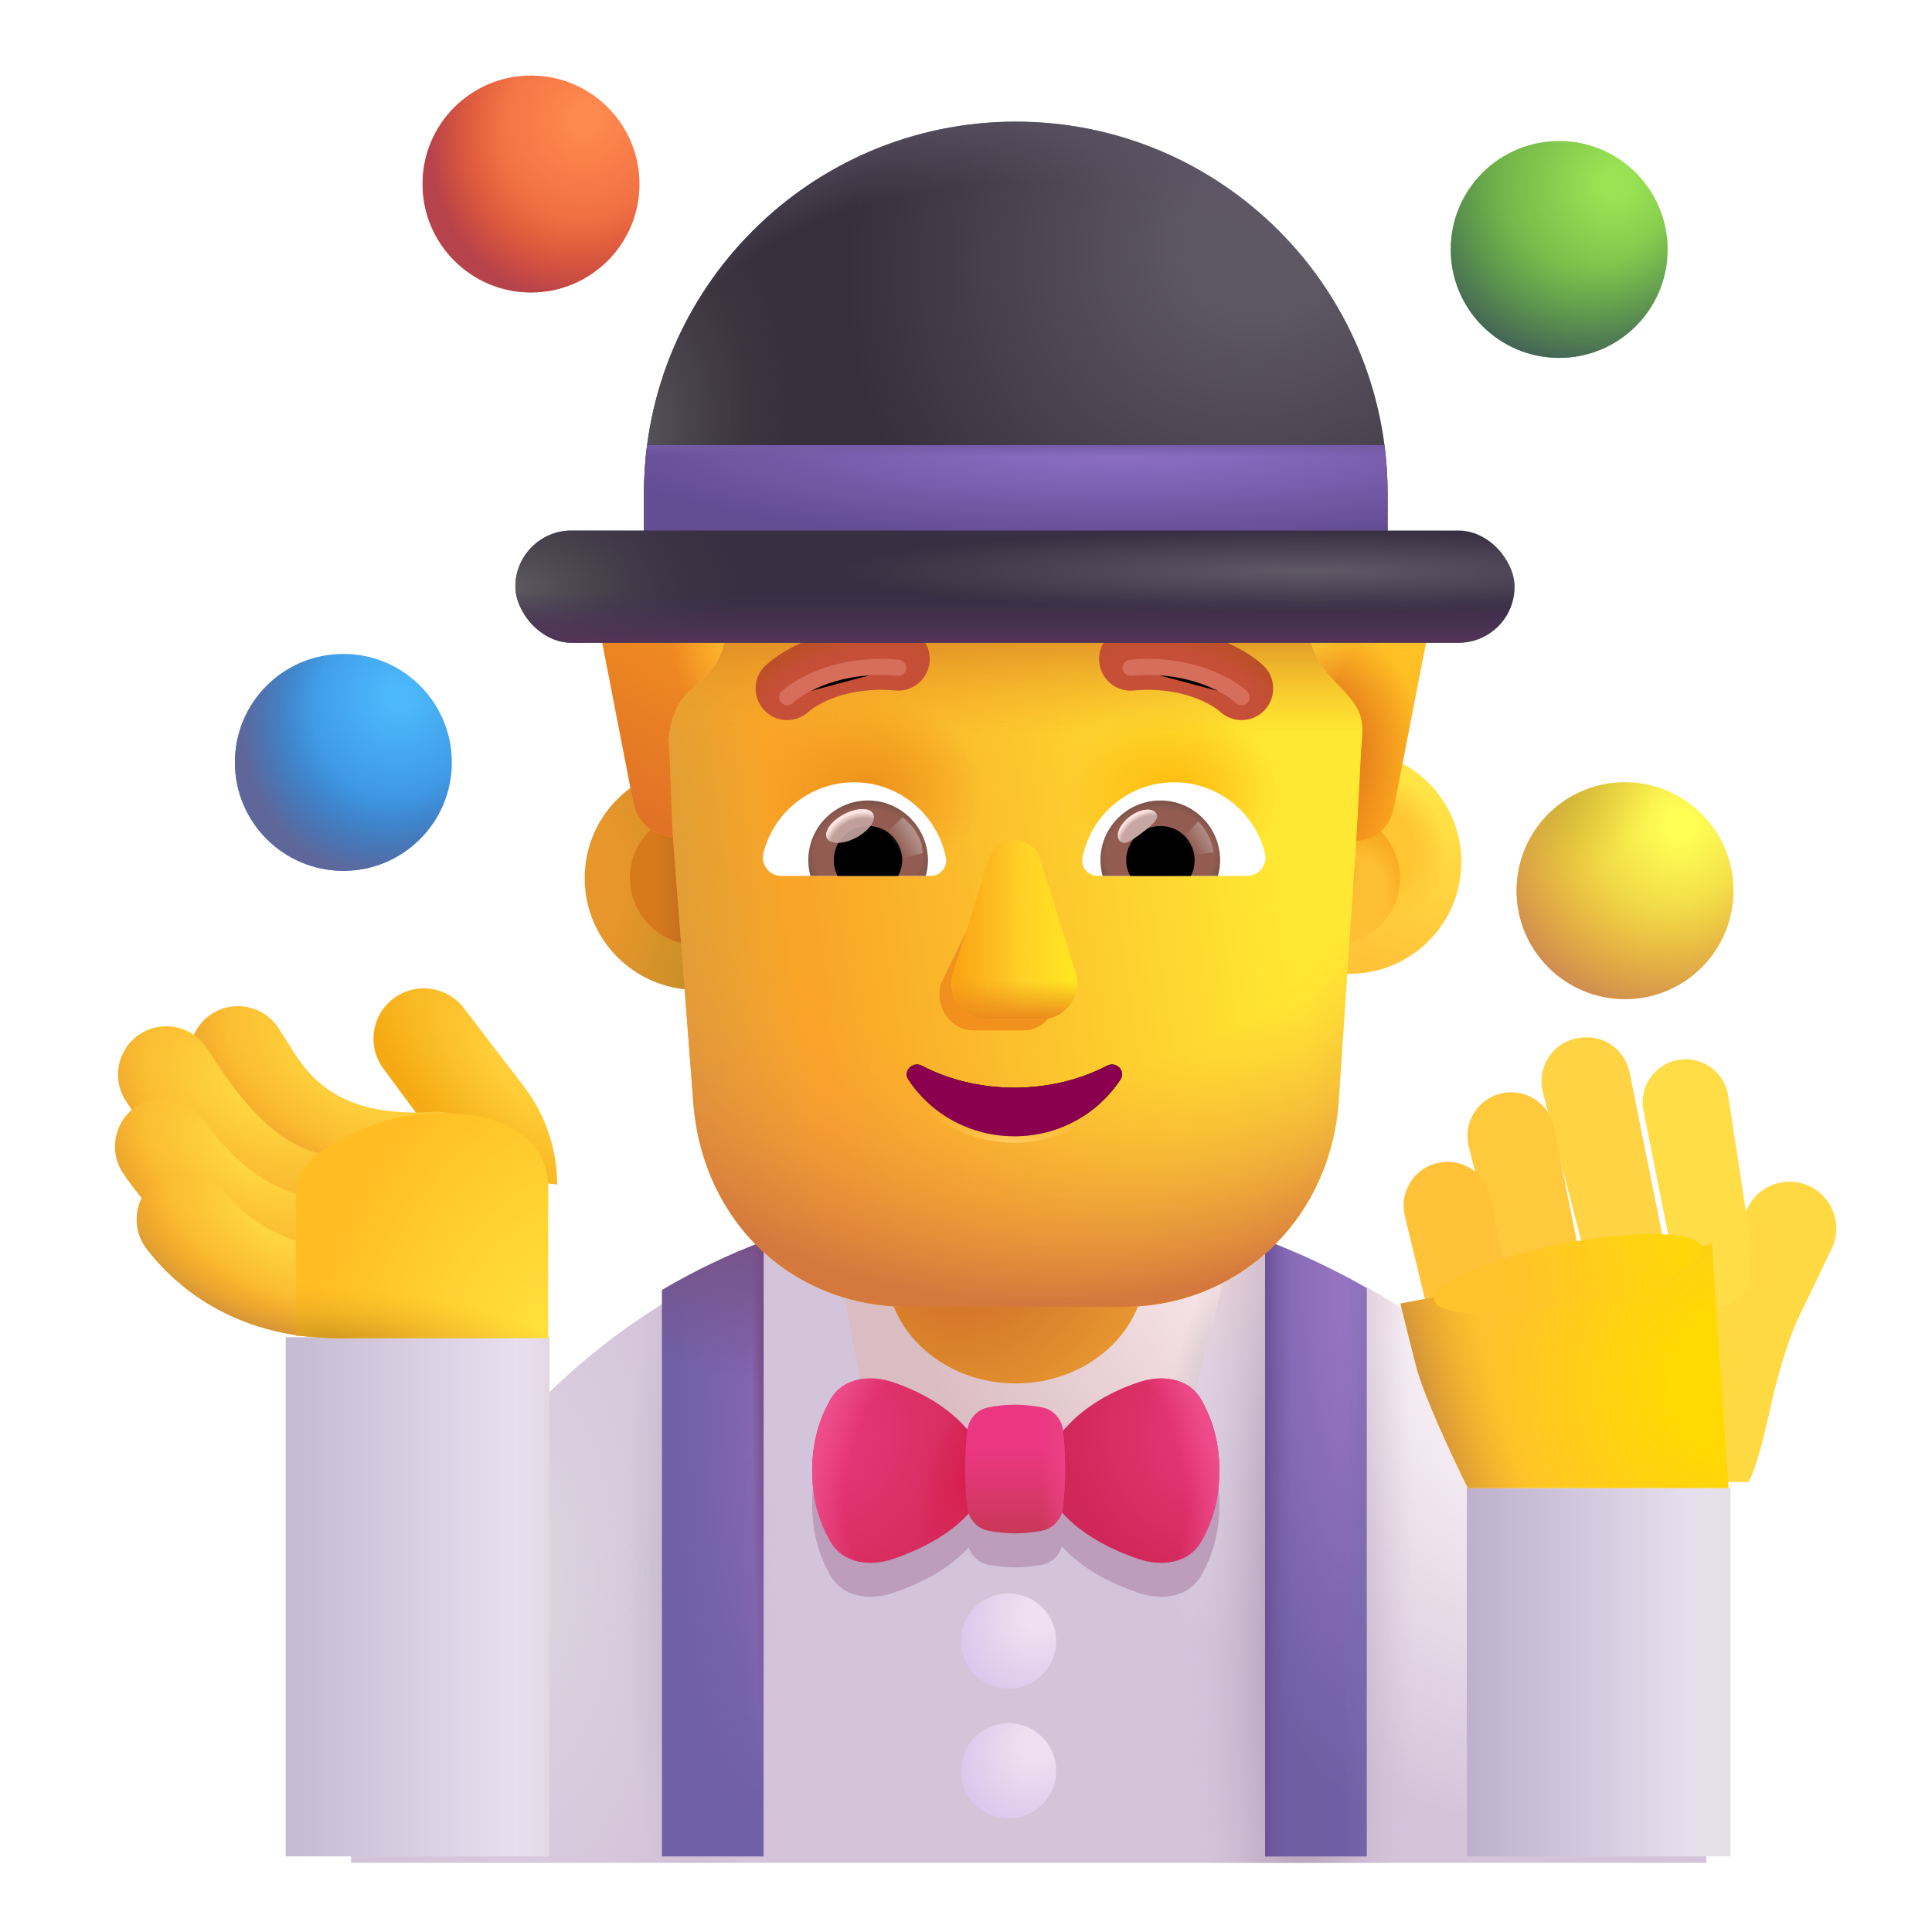 <svg viewBox="1 1 30 30" xmlns="http://www.w3.org/2000/svg">
<g filter="url(#filter0_i_3987_23845)">
<path d="M6.25 29.826C6.25 24.191 10.818 19.623 16.453 19.623H17.094C22.729 19.623 27.297 24.191 27.297 29.826H6.25Z" fill="url(#paint0_radial_3987_23845)"/>
<path d="M6.25 29.826C6.25 24.191 10.818 19.623 16.453 19.623H17.094C22.729 19.623 27.297 24.191 27.297 29.826H6.25Z" fill="url(#paint1_radial_3987_23845)"/>
<path d="M6.25 29.826C6.25 24.191 10.818 19.623 16.453 19.623H17.094C22.729 19.623 27.297 24.191 27.297 29.826H6.25Z" fill="url(#paint2_radial_3987_23845)"/>
<path d="M6.25 29.826C6.25 24.191 10.818 19.623 16.453 19.623H17.094C22.729 19.623 27.297 24.191 27.297 29.826H6.25Z" fill="url(#paint3_radial_3987_23845)"/>
<path d="M6.25 29.826C6.25 24.191 10.818 19.623 16.453 19.623H17.094C22.729 19.623 27.297 24.191 27.297 29.826H6.25Z" fill="url(#paint4_radial_3987_23845)"/>
</g>
<circle cx="6.332" cy="12.838" r="1.684" fill="url(#paint5_radial_3987_23845)"/>
<circle cx="6.332" cy="12.838" r="1.684" fill="url(#paint6_radial_3987_23845)"/>
<circle cx="9.246" cy="3.857" r="1.684" fill="url(#paint7_radial_3987_23845)"/>
<circle cx="9.246" cy="3.857" r="1.684" fill="url(#paint8_radial_3987_23845)"/>
<circle cx="25.211" cy="4.873" r="1.684" fill="url(#paint9_radial_3987_23845)"/>
<circle cx="25.211" cy="4.873" r="1.684" fill="url(#paint10_radial_3987_23845)"/>
<circle cx="26.234" cy="14.83" r="1.684" fill="url(#paint11_radial_3987_23845)"/>
<circle cx="26.234" cy="14.83" r="1.684" fill="url(#paint12_radial_3987_23845)"/>
<circle cx="26.234" cy="14.83" r="1.684" fill="url(#paint13_radial_3987_23845)"/>
<g filter="url(#filter1_di_3987_23845)">
<circle cx="16.761" cy="28.296" r="0.739" fill="url(#paint14_radial_3987_23845)"/>
</g>
<g filter="url(#filter2_di_3987_23845)">
<circle cx="16.761" cy="26.282" r="0.739" fill="url(#paint15_radial_3987_23845)"/>
</g>
<path d="M22.222 29.826H20.644V20.258C21.194 20.462 21.722 20.712 22.222 21.004V29.826Z" fill="url(#paint16_radial_3987_23845)"/>
<path d="M22.222 29.826H20.644V20.258C21.194 20.462 21.722 20.712 22.222 21.004V29.826Z" fill="url(#paint17_linear_3987_23845)"/>
<path d="M22.222 29.826H20.644V20.258C21.194 20.462 21.722 20.712 22.222 21.004V29.826Z" fill="url(#paint18_linear_3987_23845)"/>
<path d="M12.857 29.826H11.279V21.031C11.779 20.736 12.306 20.482 12.857 20.275V29.826Z" fill="url(#paint19_radial_3987_23845)"/>
<path d="M12.857 29.826H11.279V21.031C11.779 20.736 12.306 20.482 12.857 20.275V29.826Z" fill="url(#paint20_radial_3987_23845)"/>
<path d="M12.857 29.826H11.279V21.031C11.779 20.736 12.306 20.482 12.857 20.275V29.826Z" fill="url(#paint21_radial_3987_23845)"/>
<path d="M12.857 29.826H11.279V21.031C11.779 20.736 12.306 20.482 12.857 20.275V29.826Z" fill="url(#paint22_radial_3987_23845)"/>
<g filter="url(#filter3_i_3987_23845)">
<path d="M13.677 20.005L14.289 23.225H19.235L20.031 20.052C19.101 19.773 18.115 19.623 17.094 19.623H16.453C15.491 19.623 14.559 19.756 13.677 20.005Z" fill="url(#paint23_radial_3987_23845)"/>
<path d="M13.677 20.005L14.289 23.225H19.235L20.031 20.052C19.101 19.773 18.115 19.623 17.094 19.623H16.453C15.491 19.623 14.559 19.756 13.677 20.005Z" fill="url(#paint24_radial_3987_23845)"/>
</g>
<rect x="5.437" y="21.764" width="4.094" height="8.062" fill="url(#paint25_linear_3987_23845)"/>
<rect x="5.437" y="21.764" width="4.094" height="8.062" fill="url(#paint26_linear_3987_23845)"/>
<rect x="23.777" y="24.107" width="4.094" height="5.719" fill="url(#paint27_linear_3987_23845)"/>
<rect x="23.777" y="24.107" width="4.094" height="5.719" fill="url(#paint28_linear_3987_23845)"/>
<g filter="url(#filter4_f_3987_23845)">
<path fill-rule="evenodd" clip-rule="evenodd" d="M16.022 23.723C15.809 23.477 15.452 23.189 14.866 22.99C14.505 22.868 14.089 22.923 13.896 23.258C13.755 23.501 13.611 23.861 13.611 24.363C13.611 24.864 13.755 25.225 13.896 25.468C14.089 25.803 14.505 25.858 14.866 25.735C15.47 25.531 15.831 25.261 16.041 25.029C16.089 25.164 16.2 25.269 16.346 25.297C16.636 25.352 16.89 25.352 17.18 25.297C17.332 25.267 17.446 25.156 17.49 25.012C17.698 25.248 18.062 25.526 18.68 25.735C19.042 25.858 19.458 25.803 19.651 25.468C19.791 25.225 19.935 24.87 19.935 24.363C19.935 23.856 19.791 23.501 19.651 23.258C19.458 22.923 19.042 22.868 18.68 22.99C18.078 23.195 17.717 23.493 17.507 23.744C17.485 23.564 17.359 23.415 17.18 23.381C16.89 23.326 16.636 23.326 16.346 23.381C16.174 23.414 16.051 23.553 16.022 23.723Z" fill="#BC9EBB"/>
</g>
<g filter="url(#filter5_i_3987_23845)">
<path d="M14.866 22.463C15.775 22.771 16.134 23.294 16.255 23.545L16.283 23.836L16.255 24.194C16.134 24.445 15.775 24.9 14.866 25.208C14.505 25.331 14.089 25.276 13.896 24.941C13.755 24.698 13.611 24.337 13.611 23.836C13.611 23.334 13.755 22.974 13.896 22.73C14.089 22.395 14.505 22.341 14.866 22.463Z" fill="url(#paint29_radial_3987_23845)"/>
<path d="M14.866 22.463C15.775 22.771 16.134 23.294 16.255 23.545L16.283 23.836L16.255 24.194C16.134 24.445 15.775 24.9 14.866 25.208C14.505 25.331 14.089 25.276 13.896 24.941C13.755 24.698 13.611 24.337 13.611 23.836C13.611 23.334 13.755 22.974 13.896 22.73C14.089 22.395 14.505 22.341 14.866 22.463Z" fill="url(#paint30_radial_3987_23845)"/>
<path d="M14.866 22.463C15.775 22.771 16.134 23.294 16.255 23.545L16.283 23.836L16.255 24.194C16.134 24.445 15.775 24.9 14.866 25.208C14.505 25.331 14.089 25.276 13.896 24.941C13.755 24.698 13.611 24.337 13.611 23.836C13.611 23.334 13.755 22.974 13.896 22.73C14.089 22.395 14.505 22.341 14.866 22.463Z" fill="url(#paint31_radial_3987_23845)"/>
</g>
<g filter="url(#filter6_i_3987_23845)">
<path d="M18.68 22.463C17.771 22.771 17.413 23.294 17.292 23.545L17.264 23.836L17.292 24.194C17.413 24.445 17.771 24.9 18.68 25.208C19.042 25.331 19.458 25.276 19.651 24.941C19.791 24.698 19.935 24.342 19.935 23.836C19.935 23.329 19.791 22.974 19.651 22.73C19.458 22.395 19.042 22.341 18.68 22.463Z" fill="url(#paint32_radial_3987_23845)"/>
<path d="M18.68 22.463C17.771 22.771 17.413 23.294 17.292 23.545L17.264 23.836L17.292 24.194C17.413 24.445 17.771 24.9 18.68 25.208C19.042 25.331 19.458 25.276 19.651 24.941C19.791 24.698 19.935 24.342 19.935 23.836C19.935 23.329 19.791 22.974 19.651 22.73C19.458 22.395 19.042 22.341 18.68 22.463Z" fill="url(#paint33_radial_3987_23845)"/>
</g>
<g filter="url(#filter7_i_3987_23845)">
<path d="M16.018 23.224C16.037 23.041 16.165 22.888 16.346 22.854C16.636 22.798 16.89 22.798 17.18 22.854C17.361 22.888 17.489 23.041 17.508 23.224C17.55 23.619 17.55 24.002 17.508 24.398C17.489 24.581 17.361 24.734 17.18 24.769C16.89 24.824 16.636 24.824 16.346 24.769C16.165 24.734 16.037 24.581 16.018 24.398C15.976 24.003 15.976 23.62 16.018 23.224Z" fill="url(#paint34_linear_3987_23845)"/>
<path d="M16.018 23.224C16.037 23.041 16.165 22.888 16.346 22.854C16.636 22.798 16.89 22.798 17.18 22.854C17.361 22.888 17.489 23.041 17.508 23.224C17.55 23.619 17.55 24.002 17.508 24.398C17.489 24.581 17.361 24.734 17.18 24.769C16.89 24.824 16.636 24.824 16.346 24.769C16.165 24.734 16.037 24.581 16.018 24.398C15.976 24.003 15.976 23.62 16.018 23.224Z" fill="url(#paint35_radial_3987_23845)"/>
</g>
<g filter="url(#filter8_i_3987_23845)">
<path d="M27.851 19.829L27.403 20.654L26.231 22.076L24.75 24.068L27.849 24.115C27.948 23.943 28.067 23.549 28.229 22.788C28.393 22.127 28.555 21.674 28.7 21.412L29.143 20.488C29.299 20.162 29.191 19.771 28.89 19.571C28.535 19.335 28.054 19.454 27.851 19.829Z" fill="#FFD942"/>
</g>
<g filter="url(#filter9_i_3987_23845)">
<path d="M25.92 18.247C25.843 17.866 26.107 17.5 26.493 17.453C26.852 17.409 27.181 17.658 27.236 18.015L27.576 20.237C27.584 20.291 27.586 20.346 27.581 20.401L27.566 20.564C27.561 20.619 27.564 20.674 27.567 20.729C27.582 21.024 27.42 21.244 27.112 21.286C26.793 21.331 26.495 21.119 26.431 20.803L25.92 18.247Z" fill="#FFDD46"/>
</g>
<g filter="url(#filter10_i_3987_23845)">
<path d="M24.458 17.959C24.356 17.564 24.622 17.169 25.026 17.116L25.049 17.113C25.404 17.066 25.734 17.302 25.805 17.653L26.36 20.417C26.431 20.773 26.181 21.113 25.821 21.15C25.518 21.182 25.238 20.987 25.162 20.692L24.458 17.959Z" fill="#FFD343"/>
</g>
<g filter="url(#filter11_i_3987_23845)">
<path d="M23.407 18.803C23.309 18.411 23.573 18.021 23.974 17.967C24.328 17.919 24.66 18.154 24.73 18.505L25.285 21.271C25.357 21.626 25.108 21.964 24.748 22.002C24.445 22.033 24.164 21.837 24.09 21.541L23.407 18.803Z" fill="#FFC93E"/>
</g>
<g filter="url(#filter12_i_3987_23845)">
<path d="M22.414 19.881C22.319 19.489 22.585 19.101 22.985 19.047C23.34 18.999 23.673 19.235 23.744 19.587L24.104 21.38C24.22 21.958 23.565 22.376 23.09 22.028C22.967 21.938 22.88 21.807 22.844 21.659L22.414 19.881Z" fill="#FFC239"/>
</g>
<path d="M22.989 22.213C23.108 22.676 23.575 23.669 23.794 24.107H27.841L27.583 20.318L22.747 21.242C22.778 21.373 22.87 21.749 22.989 22.213Z" fill="url(#paint36_radial_3987_23845)"/>
<path d="M22.989 22.213C23.108 22.676 23.575 23.669 23.794 24.107H27.841L27.583 20.318L22.747 21.242C22.778 21.373 22.87 21.749 22.989 22.213Z" fill="url(#paint37_radial_3987_23845)"/>
<g filter="url(#filter13_i_3987_23845)">
<path d="M6.803 17.694C6.546 17.347 6.619 16.857 6.966 16.6C7.309 16.346 7.792 16.414 8.052 16.753L8.983 17.967C9.319 18.405 9.501 18.942 9.501 19.494L8.002 19.314L6.803 17.694Z" fill="url(#paint38_radial_3987_23845)"/>
</g>
<path fill-rule="evenodd" clip-rule="evenodd" d="M4.273 16.754C4.615 16.52 5.082 16.608 5.315 16.95C5.377 17.04 5.43 17.125 5.481 17.208C5.622 17.436 5.748 17.64 6 17.845C6.292 18.083 6.794 18.33 7.747 18.265C8.16 18.237 8.518 18.55 8.546 18.963C8.574 19.376 8.262 19.734 7.849 19.762C6.559 19.85 5.671 19.511 5.053 19.008C4.575 18.619 4.273 18.118 4.136 17.892C4.111 17.849 4.091 17.817 4.077 17.796C3.843 17.454 3.931 16.988 4.273 16.754Z" fill="url(#paint39_radial_3987_23845)"/>
<path fill-rule="evenodd" clip-rule="evenodd" d="M4.273 16.754C4.615 16.52 5.082 16.608 5.315 16.95C5.377 17.04 5.43 17.125 5.481 17.208C5.622 17.436 5.748 17.64 6 17.845C6.292 18.083 6.794 18.33 7.747 18.265C8.16 18.237 8.518 18.55 8.546 18.963C8.574 19.376 8.262 19.734 7.849 19.762C6.559 19.85 5.671 19.511 5.053 19.008C4.575 18.619 4.273 18.118 4.136 17.892C4.111 17.849 4.091 17.817 4.077 17.796C3.843 17.454 3.931 16.988 4.273 16.754Z" fill="url(#paint40_radial_3987_23845)"/>
<path fill-rule="evenodd" clip-rule="evenodd" d="M3.16 17.066C3.502 16.833 3.969 16.921 4.202 17.262C4.239 17.316 4.277 17.375 4.318 17.436C4.488 17.695 4.697 18.012 4.994 18.313C5.354 18.676 5.762 18.927 6.24 18.952C6.654 18.974 6.971 19.328 6.949 19.741C6.927 20.155 6.574 20.472 6.16 20.45C5.169 20.398 4.43 19.875 3.928 19.367C3.512 18.947 3.203 18.474 3.04 18.224C3.009 18.177 2.984 18.138 2.964 18.109C2.73 17.767 2.818 17.3 3.16 17.066Z" fill="url(#paint41_radial_3987_23845)"/>
<path fill-rule="evenodd" clip-rule="evenodd" d="M3.16 17.066C3.502 16.833 3.969 16.921 4.202 17.262C4.239 17.316 4.277 17.375 4.318 17.436C4.488 17.695 4.697 18.012 4.994 18.313C5.354 18.676 5.762 18.927 6.24 18.952C6.654 18.974 6.971 19.328 6.949 19.741C6.927 20.155 6.574 20.472 6.16 20.45C5.169 20.398 4.43 19.875 3.928 19.367C3.512 18.947 3.203 18.474 3.04 18.224C3.009 18.177 2.984 18.138 2.964 18.109C2.73 17.767 2.818 17.3 3.16 17.066Z" fill="url(#paint42_radial_3987_23845)"/>
<path fill-rule="evenodd" clip-rule="evenodd" d="M3.113 18.184C3.455 17.95 3.922 18.038 4.155 18.38C4.467 18.835 5.129 19.584 6.005 19.584C6.419 19.584 6.755 19.92 6.755 20.334C6.755 20.748 6.419 21.084 6.005 21.084C4.303 21.084 3.246 19.708 2.917 19.226C2.683 18.884 2.771 18.417 3.113 18.184Z" fill="url(#paint43_radial_3987_23845)"/>
<path fill-rule="evenodd" clip-rule="evenodd" d="M3.113 18.184C3.455 17.95 3.922 18.038 4.155 18.38C4.467 18.835 5.129 19.584 6.005 19.584C6.419 19.584 6.755 19.92 6.755 20.334C6.755 20.748 6.419 21.084 6.005 21.084C4.303 21.084 3.246 19.708 2.917 19.226C2.683 18.884 2.771 18.417 3.113 18.184Z" fill="url(#paint44_radial_3987_23845)"/>
<path fill-rule="evenodd" clip-rule="evenodd" d="M3.416 19.34C3.745 19.088 4.215 19.151 4.467 19.479C4.711 19.797 5.3 20.361 6.267 20.361C6.681 20.361 7.017 20.697 7.017 21.111C7.017 21.526 6.681 21.781 6.267 21.781C4.584 21.781 3.674 20.91 3.277 20.392C3.025 20.063 3.087 19.592 3.416 19.34Z" fill="url(#paint45_radial_3987_23845)"/>
<path fill-rule="evenodd" clip-rule="evenodd" d="M3.416 19.34C3.745 19.088 4.215 19.151 4.467 19.479C4.711 19.797 5.3 20.361 6.267 20.361C6.681 20.361 7.017 20.697 7.017 21.111C7.017 21.526 6.681 21.781 6.267 21.781C4.584 21.781 3.674 20.91 3.277 20.392C3.025 20.063 3.087 19.592 3.416 19.34Z" fill="url(#paint46_radial_3987_23845)"/>
<path d="M5.963 18.892C5.719 19.055 5.594 19.339 5.594 19.633V21.74L6.211 21.779H9.513V19.451C9.513 18.615 8.708 18.201 7.544 18.303C6.888 18.36 6.335 18.642 5.963 18.892Z" fill="url(#paint47_radial_3987_23845)"/>
<path d="M5.963 18.892C5.719 19.055 5.594 19.339 5.594 19.633V21.74L6.211 21.779H9.513V19.451C9.513 18.615 8.708 18.201 7.544 18.303C6.888 18.36 6.335 18.642 5.963 18.892Z" fill="url(#paint48_radial_3987_23845)"/>
<path d="M14.762 18.363C14.762 17.372 15.662 16.568 16.773 16.568C17.884 16.568 18.785 17.372 18.785 18.363V20.688C18.785 21.679 17.884 22.482 16.773 22.482C15.662 22.482 14.762 21.679 14.762 20.688V18.363Z" fill="url(#paint49_radial_3987_23845)"/>
<g filter="url(#filter14_f_3987_23845)">
<ellipse cx="25.353" cy="20.78" rx="2.12" ry="0.475" transform="rotate(-11.027 25.353 20.78)" fill="url(#paint50_radial_3987_23845)"/>
</g>
<circle cx="11.815" cy="14.635" r="1.736" fill="url(#paint51_radial_3987_23845)"/>
<g filter="url(#filter15_f_3987_23845)">
<circle cx="11.815" cy="14.634" r="1.034" fill="url(#paint52_linear_3987_23845)"/>
</g>
<g filter="url(#filter16_i_3987_23845)">
<circle cx="21.706" cy="14.635" r="1.736" fill="url(#paint53_linear_3987_23845)"/>
<circle cx="21.706" cy="14.635" r="1.736" fill="url(#paint54_radial_3987_23845)"/>
</g>
<g filter="url(#filter17_f_3987_23845)">
<circle cx="21.705" cy="14.634" r="1.034" fill="#FFBF34"/>
<circle cx="21.705" cy="14.634" r="1.034" fill="url(#paint55_radial_3987_23845)"/>
<circle cx="21.705" cy="14.634" r="1.034" fill="url(#paint56_radial_3987_23845)"/>
</g>
<path d="M11.45 13.998C11.422 13.672 11.389 12.742 11.389 12.502C11.389 12.225 11.501 11.892 11.724 11.726L11.891 11.56C12.17 11.338 12.281 11.005 12.281 10.672V9.785C12.281 9.508 12.449 9.286 12.727 9.231C13.397 9.064 14.791 8.787 16.799 8.787C18.806 8.787 20.2 9.064 20.869 9.231C21.093 9.286 21.316 9.508 21.316 9.785V10.672C21.316 11.005 21.483 11.338 21.706 11.56C22.228 11.925 22.195 12.127 22.152 12.558C22.139 12.691 22.096 13.8 22.059 14.055L21.783 18.17C21.616 20.01 20.17 21.292 18.445 21.292H15.108C13.327 21.292 11.937 20.01 11.77 18.17L11.45 13.998Z" fill="url(#paint57_linear_3987_23845)"/>
<path d="M11.45 13.998C11.422 13.672 11.389 12.742 11.389 12.502C11.389 12.225 11.501 11.892 11.724 11.726L11.891 11.56C12.17 11.338 12.281 11.005 12.281 10.672V9.785C12.281 9.508 12.449 9.286 12.727 9.231C13.397 9.064 14.791 8.787 16.799 8.787C18.806 8.787 20.2 9.064 20.869 9.231C21.093 9.286 21.316 9.508 21.316 9.785V10.672C21.316 11.005 21.483 11.338 21.706 11.56C22.228 11.925 22.195 12.127 22.152 12.558C22.139 12.691 22.096 13.8 22.059 14.055L21.783 18.17C21.616 20.01 20.17 21.292 18.445 21.292H15.108C13.327 21.292 11.937 20.01 11.77 18.17L11.45 13.998Z" fill="url(#paint58_linear_3987_23845)"/>
<path d="M11.45 13.998C11.422 13.672 11.389 12.742 11.389 12.502C11.389 12.225 11.501 11.892 11.724 11.726L11.891 11.56C12.17 11.338 12.281 11.005 12.281 10.672V9.785C12.281 9.508 12.449 9.286 12.727 9.231C13.397 9.064 14.791 8.787 16.799 8.787C18.806 8.787 20.2 9.064 20.869 9.231C21.093 9.286 21.316 9.508 21.316 9.785V10.672C21.316 11.005 21.483 11.338 21.706 11.56C22.228 11.925 22.195 12.127 22.152 12.558C22.139 12.691 22.096 13.8 22.059 14.055L21.783 18.17C21.616 20.01 20.17 21.292 18.445 21.292H15.108C13.327 21.292 11.937 20.01 11.77 18.17L11.45 13.998Z" fill="url(#paint59_radial_3987_23845)"/>
<path d="M11.45 13.998C11.422 13.672 11.389 12.742 11.389 12.502C11.389 12.225 11.501 11.892 11.724 11.726L11.891 11.56C12.17 11.338 12.281 11.005 12.281 10.672V9.785C12.281 9.508 12.449 9.286 12.727 9.231C13.397 9.064 14.791 8.787 16.799 8.787C18.806 8.787 20.2 9.064 20.869 9.231C21.093 9.286 21.316 9.508 21.316 9.785V10.672C21.316 11.005 21.483 11.338 21.706 11.56C22.228 11.925 22.195 12.127 22.152 12.558C22.139 12.691 22.096 13.8 22.059 14.055L21.783 18.17C21.616 20.01 20.17 21.292 18.445 21.292H15.108C13.327 21.292 11.937 20.01 11.77 18.17L11.45 13.998Z" fill="url(#paint60_radial_3987_23845)"/>
<path d="M11.45 13.998C11.422 13.672 11.389 12.742 11.389 12.502C11.389 12.225 11.501 11.892 11.724 11.726L11.891 11.56C12.17 11.338 12.281 11.005 12.281 10.672V9.785C12.281 9.508 12.449 9.286 12.727 9.231C13.397 9.064 14.791 8.787 16.799 8.787C18.806 8.787 20.2 9.064 20.869 9.231C21.093 9.286 21.316 9.508 21.316 9.785V10.672C21.316 11.005 21.483 11.338 21.706 11.56C22.228 11.925 22.195 12.127 22.152 12.558C22.139 12.691 22.096 13.8 22.059 14.055L21.783 18.17C21.616 20.01 20.17 21.292 18.445 21.292H15.108C13.327 21.292 11.937 20.01 11.77 18.17L11.45 13.998Z" fill="url(#paint61_radial_3987_23845)"/>
<path d="M11.45 13.998C11.422 13.672 11.389 12.742 11.389 12.502C11.389 12.225 11.501 11.892 11.724 11.726L11.891 11.56C12.17 11.338 12.281 11.005 12.281 10.672V9.785C12.281 9.508 12.449 9.286 12.727 9.231C13.397 9.064 14.791 8.787 16.799 8.787C18.806 8.787 20.2 9.064 20.869 9.231C21.093 9.286 21.316 9.508 21.316 9.785V10.672C21.316 11.005 21.483 11.338 21.706 11.56C22.228 11.925 22.195 12.127 22.152 12.558C22.139 12.691 22.096 13.8 22.059 14.055L21.783 18.17C21.616 20.01 20.17 21.292 18.445 21.292H15.108C13.327 21.292 11.937 20.01 11.77 18.17L11.45 13.998Z" fill="url(#paint62_linear_3987_23845)"/>
<path d="M21.761 7.9L21.705 9.23C22.486 9.619 23.434 9.397 23.267 10.339L22.653 13.5C22.599 13.826 22.383 14.046 22.059 14.054C22.096 13.531 22.13 12.686 22.144 12.553C22.189 12.102 22.118 11.97 21.705 11.559C21.482 11.338 21.315 11.005 21.315 10.672V9.785C21.315 9.508 21.092 9.286 20.869 9.23C20.2 9.064 18.805 8.787 16.798 8.787C14.79 8.787 13.396 9.064 12.727 9.23C12.448 9.286 12.281 9.508 12.281 9.785V10.672C12.281 11.005 12.169 11.338 11.89 11.559L11.723 11.726C11.5 11.892 11.387 12.239 11.387 12.517C11.402 12.678 11.424 13.61 11.449 13.997C11.137 13.976 10.884 13.76 10.831 13.445L10.217 10.284C10.106 9.397 10.416 9.898 11.197 9.51C12.251 9.048 12.771 6.958 13.619 6.236C14.232 5.682 15.125 5.515 15.905 5.903C16.463 6.07 17.077 6.07 17.634 5.903C18.471 5.626 19.419 5.848 20.088 6.458L20.925 7.29C21.148 7.567 21.427 7.733 21.761 7.9Z" fill="#FFA91B"/>
<path d="M21.761 7.9L21.705 9.23C22.486 9.619 23.434 9.397 23.267 10.339L22.653 13.5C22.599 13.826 22.383 14.046 22.059 14.054C22.096 13.531 22.13 12.686 22.144 12.553C22.189 12.102 22.118 11.97 21.705 11.559C21.482 11.338 21.315 11.005 21.315 10.672V9.785C21.315 9.508 21.092 9.286 20.869 9.23C20.2 9.064 18.805 8.787 16.798 8.787C14.79 8.787 13.396 9.064 12.727 9.23C12.448 9.286 12.281 9.508 12.281 9.785V10.672C12.281 11.005 12.169 11.338 11.89 11.559L11.723 11.726C11.5 11.892 11.387 12.239 11.387 12.517C11.402 12.678 11.424 13.61 11.449 13.997C11.137 13.976 10.884 13.76 10.831 13.445L10.217 10.284C10.106 9.397 10.416 9.898 11.197 9.51C12.251 9.048 12.771 6.958 13.619 6.236C14.232 5.682 15.125 5.515 15.905 5.903C16.463 6.07 17.077 6.07 17.634 5.903C18.471 5.626 19.419 5.848 20.088 6.458L20.925 7.29C21.148 7.567 21.427 7.733 21.761 7.9Z" fill="url(#paint63_radial_3987_23845)"/>
<path d="M21.761 7.9L21.705 9.23C22.486 9.619 23.434 9.397 23.267 10.339L22.653 13.5C22.599 13.826 22.383 14.046 22.059 14.054C22.096 13.531 22.13 12.686 22.144 12.553C22.189 12.102 22.118 11.97 21.705 11.559C21.482 11.338 21.315 11.005 21.315 10.672V9.785C21.315 9.508 21.092 9.286 20.869 9.23C20.2 9.064 18.805 8.787 16.798 8.787C14.79 8.787 13.396 9.064 12.727 9.23C12.448 9.286 12.281 9.508 12.281 9.785V10.672C12.281 11.005 12.169 11.338 11.89 11.559L11.723 11.726C11.5 11.892 11.387 12.239 11.387 12.517C11.402 12.678 11.424 13.61 11.449 13.997C11.137 13.976 10.884 13.76 10.831 13.445L10.217 10.284C10.106 9.397 10.416 9.898 11.197 9.51C12.251 9.048 12.771 6.958 13.619 6.236C14.232 5.682 15.125 5.515 15.905 5.903C16.463 6.07 17.077 6.07 17.634 5.903C18.471 5.626 19.419 5.848 20.088 6.458L20.925 7.29C21.148 7.567 21.427 7.733 21.761 7.9Z" fill="url(#paint64_linear_3987_23845)"/>
<path d="M21.761 7.9L21.705 9.23C22.486 9.619 23.434 9.397 23.267 10.339L22.653 13.5C22.599 13.826 22.383 14.046 22.059 14.054C22.096 13.531 22.13 12.686 22.144 12.553C22.189 12.102 22.118 11.97 21.705 11.559C21.482 11.338 21.315 11.005 21.315 10.672V9.785C21.315 9.508 21.092 9.286 20.869 9.23C20.2 9.064 18.805 8.787 16.798 8.787C14.79 8.787 13.396 9.064 12.727 9.23C12.448 9.286 12.281 9.508 12.281 9.785V10.672C12.281 11.005 12.169 11.338 11.89 11.559L11.723 11.726C11.5 11.892 11.387 12.239 11.387 12.517C11.402 12.678 11.424 13.61 11.449 13.997C11.137 13.976 10.884 13.76 10.831 13.445L10.217 10.284C10.106 9.397 10.416 9.898 11.197 9.51C12.251 9.048 12.771 6.958 13.619 6.236C14.232 5.682 15.125 5.515 15.905 5.903C16.463 6.07 17.077 6.07 17.634 5.903C18.471 5.626 19.419 5.848 20.088 6.458L20.925 7.29C21.148 7.567 21.427 7.733 21.761 7.9Z" fill="url(#paint65_radial_3987_23845)"/>
<path d="M21.761 7.9L21.705 9.23C22.486 9.619 23.434 9.397 23.267 10.339L22.653 13.5C22.599 13.826 22.383 14.046 22.059 14.054C22.096 13.531 22.13 12.686 22.144 12.553C22.189 12.102 22.118 11.97 21.705 11.559C21.482 11.338 21.315 11.005 21.315 10.672V9.785C21.315 9.508 21.092 9.286 20.869 9.23C20.2 9.064 18.805 8.787 16.798 8.787C14.79 8.787 13.396 9.064 12.727 9.23C12.448 9.286 12.281 9.508 12.281 9.785V10.672C12.281 11.005 12.169 11.338 11.89 11.559L11.723 11.726C11.5 11.892 11.387 12.239 11.387 12.517C11.402 12.678 11.424 13.61 11.449 13.997C11.137 13.976 10.884 13.76 10.831 13.445L10.217 10.284C10.106 9.397 10.416 9.898 11.197 9.51C12.251 9.048 12.771 6.958 13.619 6.236C14.232 5.682 15.125 5.515 15.905 5.903C16.463 6.07 17.077 6.07 17.634 5.903C18.471 5.626 19.419 5.848 20.088 6.458L20.925 7.29C21.148 7.567 21.427 7.733 21.761 7.9Z" fill="url(#paint66_radial_3987_23845)"/>
<path d="M21.761 7.9L21.705 9.23C22.486 9.619 23.434 9.397 23.267 10.339L22.653 13.5C22.599 13.826 22.383 14.046 22.059 14.054C22.096 13.531 22.13 12.686 22.144 12.553C22.189 12.102 22.118 11.97 21.705 11.559C21.482 11.338 21.315 11.005 21.315 10.672V9.785C21.315 9.508 21.092 9.286 20.869 9.23C20.2 9.064 18.805 8.787 16.798 8.787C14.79 8.787 13.396 9.064 12.727 9.23C12.448 9.286 12.281 9.508 12.281 9.785V10.672C12.281 11.005 12.169 11.338 11.89 11.559L11.723 11.726C11.5 11.892 11.387 12.239 11.387 12.517C11.402 12.678 11.424 13.61 11.449 13.997C11.137 13.976 10.884 13.76 10.831 13.445L10.217 10.284C10.106 9.397 10.416 9.898 11.197 9.51C12.251 9.048 12.771 6.958 13.619 6.236C14.232 5.682 15.125 5.515 15.905 5.903C16.463 6.07 17.077 6.07 17.634 5.903C18.471 5.626 19.419 5.848 20.088 6.458L20.925 7.29C21.148 7.567 21.427 7.733 21.761 7.9Z" fill="url(#paint67_radial_3987_23845)"/>
<path d="M21.761 7.9L21.705 9.23C22.486 9.619 23.434 9.397 23.267 10.339L22.653 13.5C22.599 13.826 22.383 14.046 22.059 14.054C22.096 13.531 22.13 12.686 22.144 12.553C22.189 12.102 22.118 11.97 21.705 11.559C21.482 11.338 21.315 11.005 21.315 10.672V9.785C21.315 9.508 21.092 9.286 20.869 9.23C20.2 9.064 18.805 8.787 16.798 8.787C14.79 8.787 13.396 9.064 12.727 9.23C12.448 9.286 12.281 9.508 12.281 9.785V10.672C12.281 11.005 12.169 11.338 11.89 11.559L11.723 11.726C11.5 11.892 11.387 12.239 11.387 12.517C11.402 12.678 11.424 13.61 11.449 13.997C11.137 13.976 10.884 13.76 10.831 13.445L10.217 10.284C10.106 9.397 10.416 9.898 11.197 9.51C12.251 9.048 12.771 6.958 13.619 6.236C14.232 5.682 15.125 5.515 15.905 5.903C16.463 6.07 17.077 6.07 17.634 5.903C18.471 5.626 19.419 5.848 20.088 6.458L20.925 7.29C21.148 7.567 21.427 7.733 21.761 7.9Z" fill="url(#paint68_radial_3987_23845)"/>
<g filter="url(#filter18_f_3987_23845)">
<path d="M16.465 14.507L15.612 16.274C15.506 16.637 15.76 17 16.119 17H16.886C17.245 17 17.498 16.631 17.393 16.274L16.875 14.507C16.764 14.116 16.581 14.116 16.465 14.507Z" fill="#F1901C"/>
</g>
<g filter="url(#filter19_f_3987_23845)">
<path d="M16.354 14.338L15.802 16.104C15.689 16.468 15.96 16.831 16.343 16.831H17.16C17.543 16.831 17.814 16.462 17.701 16.104L17.149 14.338C17.03 13.947 16.478 13.947 16.354 14.338Z" fill="#FFCC28"/>
<path d="M16.354 14.338L15.802 16.104C15.689 16.468 15.96 16.831 16.343 16.831H17.16C17.543 16.831 17.814 16.462 17.701 16.104L17.149 14.338C17.03 13.947 16.478 13.947 16.354 14.338Z" fill="url(#paint69_linear_3987_23845)"/>
<path d="M16.354 14.338L15.802 16.104C15.689 16.468 15.96 16.831 16.343 16.831H17.16C17.543 16.831 17.814 16.462 17.701 16.104L17.149 14.338C17.03 13.947 16.478 13.947 16.354 14.338Z" fill="url(#paint70_linear_3987_23845)"/>
<path d="M16.354 14.338L15.802 16.104C15.689 16.468 15.96 16.831 16.343 16.831H17.16C17.543 16.831 17.814 16.462 17.701 16.104L17.149 14.338C17.03 13.947 16.478 13.947 16.354 14.338Z" fill="url(#paint71_linear_3987_23845)"/>
</g>
<g filter="url(#filter20_f_3987_23845)">
<path d="M16.752 17.889C16.224 17.889 15.728 17.765 15.311 17.547C15.169 17.475 15.016 17.635 15.106 17.765C15.454 18.292 16.061 18.644 16.752 18.644C17.442 18.644 18.049 18.292 18.397 17.765C18.487 17.63 18.334 17.475 18.192 17.547C17.775 17.765 17.284 17.889 16.752 17.889Z" stroke="url(#paint72_radial_3987_23845)" stroke-width="0.2"/>
</g>
<path d="M16.752 17.889C16.224 17.889 15.728 17.765 15.311 17.547C15.169 17.475 15.016 17.635 15.106 17.765C15.454 18.292 16.061 18.644 16.752 18.644C17.442 18.644 18.049 18.292 18.397 17.765C18.487 17.63 18.334 17.475 18.192 17.547C17.775 17.765 17.284 17.889 16.752 17.889Z" fill="#8A004F"/>
<path d="M19.233 13.147C19.912 13.147 20.485 13.615 20.641 14.247C20.688 14.428 20.549 14.601 20.363 14.601H18.045C17.897 14.601 17.779 14.466 17.809 14.319C17.939 13.653 18.525 13.147 19.233 13.147Z" fill="white"/>
<path d="M19.019 13.43C19.533 13.43 19.946 13.847 19.946 14.357C19.946 14.441 19.933 14.526 19.912 14.601H18.121C18.1 14.521 18.087 14.441 18.087 14.357C18.087 13.847 18.505 13.43 19.019 13.43Z" fill="url(#paint73_radial_3987_23845)"/>
<path d="M18.488 14.357C18.488 14.062 18.724 13.826 19.019 13.826C19.314 13.826 19.55 14.062 19.55 14.357C19.55 14.446 19.529 14.53 19.491 14.602H18.551C18.509 14.53 18.488 14.446 18.488 14.357Z" fill="black"/>
<g filter="url(#filter21_f_3987_23845)">
<path d="M18.951 13.626C19.017 13.714 18.879 13.822 18.722 13.94C18.565 14.057 18.448 14.139 18.382 14.051C18.316 13.963 18.39 13.796 18.547 13.678C18.704 13.561 18.885 13.538 18.951 13.626Z" fill="#C7A7A3"/>
<path d="M18.951 13.626C19.017 13.714 18.879 13.822 18.722 13.94C18.565 14.057 18.448 14.139 18.382 14.051C18.316 13.963 18.39 13.796 18.547 13.678C18.704 13.561 18.885 13.538 18.951 13.626Z" fill="url(#paint74_radial_3987_23845)"/>
</g>
<g filter="url(#filter22_f_3987_23845)">
<path d="M19.845 14.235C19.811 13.995 19.67 13.815 19.604 13.754L19.334 14.051L19.456 14.288L19.845 14.235Z" fill="url(#paint75_linear_3987_23845)"/>
</g>
<path d="M14.263 13.147C13.584 13.147 13.011 13.615 12.855 14.247C12.809 14.428 12.948 14.601 13.133 14.601H15.452C15.599 14.601 15.717 14.466 15.688 14.319C15.557 13.653 14.967 13.147 14.263 13.147Z" fill="white"/>
<path d="M14.478 13.43C13.964 13.43 13.551 13.847 13.551 14.357C13.551 14.441 13.563 14.526 13.584 14.601H15.376C15.397 14.521 15.41 14.441 15.41 14.357C15.405 13.847 14.992 13.43 14.478 13.43Z" fill="url(#paint76_radial_3987_23845)"/>
<path d="M15.009 14.357C15.009 14.062 14.773 13.826 14.478 13.826C14.183 13.826 13.947 14.062 13.947 14.357C13.947 14.446 13.968 14.53 14.006 14.602H14.946C14.984 14.53 15.009 14.446 15.009 14.357Z" fill="black"/>
<g filter="url(#filter23_f_3987_23845)">
<path d="M15.326 14.248C15.326 13.949 15.082 13.749 15.016 13.688L14.717 13.978L14.901 14.354L15.326 14.248Z" fill="url(#paint77_linear_3987_23845)"/>
</g>
<g filter="url(#filter24_f_3987_23845)">
<ellipse cx="14.199" cy="13.826" rx="0.405" ry="0.205" transform="rotate(-27.914 14.199 13.826)" fill="#C7A7A3" fill-opacity="0.9"/>
<ellipse cx="14.199" cy="13.826" rx="0.405" ry="0.205" transform="rotate(-27.914 14.199 13.826)" fill="url(#paint78_radial_3987_23845)"/>
</g>
<g filter="url(#filter25_i_3987_23845)">
<path fill-rule="evenodd" clip-rule="evenodd" d="M18.602 11.972C19.35 11.902 19.83 12.194 19.946 12.302C20.146 12.485 20.456 12.473 20.64 12.273C20.824 12.074 20.811 11.763 20.612 11.58C20.293 11.286 19.54 10.899 18.511 10.995C18.241 11.02 18.043 11.259 18.068 11.529C18.093 11.799 18.332 11.998 18.602 11.972Z" fill="url(#paint79_radial_3987_23845)"/>
</g>
<g filter="url(#filter26_f_3987_23845)">
<path d="M20.279 11.826C20.062 11.626 19.445 11.286 18.557 11.369" stroke="#D76D5B" stroke-width="0.25" stroke-linecap="round"/>
</g>
<g filter="url(#filter27_i_3987_23845)">
<path fill-rule="evenodd" clip-rule="evenodd" d="M14.9 11.972C14.152 11.902 13.673 12.194 13.556 12.302C13.357 12.485 13.046 12.473 12.863 12.273C12.679 12.074 12.692 11.763 12.891 11.58C13.209 11.286 13.963 10.899 14.992 10.995C15.262 11.02 15.46 11.259 15.435 11.529C15.41 11.799 15.17 11.998 14.9 11.972Z" fill="url(#paint80_radial_3987_23845)"/>
</g>
<g filter="url(#filter28_f_3987_23845)">
<path d="M13.224 11.826C13.441 11.626 14.058 11.286 14.947 11.369" stroke="#D76D5B" stroke-width="0.25" stroke-linecap="round"/>
</g>
<path d="M11 8.662C11 5.474 13.585 2.889 16.773 2.889C19.962 2.889 22.547 5.474 22.547 8.662V10.31H11V8.662Z" fill="url(#paint81_radial_3987_23845)"/>
<path d="M11 8.662C11 5.474 13.585 2.889 16.773 2.889C19.962 2.889 22.547 5.474 22.547 8.662V10.31H11V8.662Z" fill="url(#paint82_radial_3987_23845)"/>
<path d="M11 8.662C11 5.474 13.585 2.889 16.773 2.889C19.962 2.889 22.547 5.474 22.547 8.662V10.31H11V8.662Z" fill="url(#paint83_radial_3987_23845)"/>
<path d="M11.048 7.912C11.017 8.158 11 8.408 11 8.662V10.31H22.547V8.662C22.547 8.408 22.53 8.158 22.498 7.912H11.048Z" fill="url(#paint84_radial_3987_23845)"/>
<path d="M11.048 7.912C11.017 8.158 11 8.408 11 8.662V10.31H22.547V8.662C22.547 8.408 22.53 8.158 22.498 7.912H11.048Z" fill="url(#paint85_linear_3987_23845)"/>
<rect x="9.003" y="9.238" width="15.516" height="1.742" rx="0.871" fill="url(#paint86_radial_3987_23845)"/>
<rect x="9.003" y="9.238" width="15.516" height="1.742" rx="0.871" fill="url(#paint87_radial_3987_23845)"/>
<rect x="9.003" y="9.238" width="15.516" height="1.742" rx="0.871" fill="url(#paint88_linear_3987_23845)"/>
<defs>
<filter id="filter0_i_3987_23845" x="6.25" y="19.623" width="21.247" height="10.303" filterUnits="userSpaceOnUse" color-interpolation-filters="sRGB">
<feFlood flood-opacity="0" result="BackgroundImageFix"/>
<feBlend mode="normal" in="SourceGraphic" in2="BackgroundImageFix" result="shape"/>
<feColorMatrix in="SourceAlpha" type="matrix" values="0 0 0 0 0 0 0 0 0 0 0 0 0 0 0 0 0 0 127 0" result="hardAlpha"/>
<feOffset dx="0.2" dy="0.1"/>
<feGaussianBlur stdDeviation="0.25"/>
<feComposite in2="hardAlpha" operator="arithmetic" k2="-1" k3="1"/>
<feColorMatrix type="matrix" values="0 0 0 0 0.776 0 0 0 0 0.745 0 0 0 0 0.741 0 0 0 1 0"/>
<feBlend mode="normal" in2="shape" result="effect1_innerShadow_3987_23845"/>
</filter>
<filter id="filter1_di_3987_23845" x="15.622" y="27.457" width="2.078" height="2.078" filterUnits="userSpaceOnUse" color-interpolation-filters="sRGB">
<feFlood flood-opacity="0" result="BackgroundImageFix"/>
<feColorMatrix in="SourceAlpha" type="matrix" values="0 0 0 0 0 0 0 0 0 0 0 0 0 0 0 0 0 0 127 0" result="hardAlpha"/>
<feOffset dx="-0.1" dy="0.2"/>
<feGaussianBlur stdDeviation="0.15"/>
<feComposite in2="hardAlpha" operator="out"/>
<feColorMatrix type="matrix" values="0 0 0 0 0.792 0 0 0 0 0.718 0 0 0 0 0.788 0 0 0 1 0"/>
<feBlend mode="normal" in2="BackgroundImageFix" result="effect1_dropShadow_3987_23845"/>
<feBlend mode="normal" in="SourceGraphic" in2="effect1_dropShadow_3987_23845" result="shape"/>
<feColorMatrix in="SourceAlpha" type="matrix" values="0 0 0 0 0 0 0 0 0 0 0 0 0 0 0 0 0 0 127 0" result="hardAlpha"/>
<feOffset/>
<feGaussianBlur stdDeviation="0.075"/>
<feComposite in2="hardAlpha" operator="arithmetic" k2="-1" k3="1"/>
<feColorMatrix type="matrix" values="0 0 0 0 0.831 0 0 0 0 0.745 0 0 0 0 0.804 0 0 0 1 0"/>
<feBlend mode="normal" in2="shape" result="effect2_innerShadow_3987_23845"/>
</filter>
<filter id="filter2_di_3987_23845" x="15.622" y="25.444" width="2.078" height="2.078" filterUnits="userSpaceOnUse" color-interpolation-filters="sRGB">
<feFlood flood-opacity="0" result="BackgroundImageFix"/>
<feColorMatrix in="SourceAlpha" type="matrix" values="0 0 0 0 0 0 0 0 0 0 0 0 0 0 0 0 0 0 127 0" result="hardAlpha"/>
<feOffset dx="-0.1" dy="0.2"/>
<feGaussianBlur stdDeviation="0.15"/>
<feComposite in2="hardAlpha" operator="out"/>
<feColorMatrix type="matrix" values="0 0 0 0 0.792 0 0 0 0 0.718 0 0 0 0 0.788 0 0 0 1 0"/>
<feBlend mode="normal" in2="BackgroundImageFix" result="effect1_dropShadow_3987_23845"/>
<feBlend mode="normal" in="SourceGraphic" in2="effect1_dropShadow_3987_23845" result="shape"/>
<feColorMatrix in="SourceAlpha" type="matrix" values="0 0 0 0 0 0 0 0 0 0 0 0 0 0 0 0 0 0 127 0" result="hardAlpha"/>
<feOffset/>
<feGaussianBlur stdDeviation="0.075"/>
<feComposite in2="hardAlpha" operator="arithmetic" k2="-1" k3="1"/>
<feColorMatrix type="matrix" values="0 0 0 0 0.831 0 0 0 0 0.745 0 0 0 0 0.804 0 0 0 1 0"/>
<feBlend mode="normal" in2="shape" result="effect2_innerShadow_3987_23845"/>
</filter>
<filter id="filter3_i_3987_23845" x="13.677" y="19.523" width="6.554" height="3.702" filterUnits="userSpaceOnUse" color-interpolation-filters="sRGB">
<feFlood flood-opacity="0" result="BackgroundImageFix"/>
<feBlend mode="normal" in="SourceGraphic" in2="BackgroundImageFix" result="shape"/>
<feColorMatrix in="SourceAlpha" type="matrix" values="0 0 0 0 0 0 0 0 0 0 0 0 0 0 0 0 0 0 127 0" result="hardAlpha"/>
<feOffset dx="0.2" dy="-0.1"/>
<feGaussianBlur stdDeviation="0.15"/>
<feComposite in2="hardAlpha" operator="arithmetic" k2="-1" k3="1"/>
<feColorMatrix type="matrix" values="0 0 0 0 0.741 0 0 0 0 0.667 0 0 0 0 0.702 0 0 0 1 0"/>
<feBlend mode="normal" in2="shape" result="effect1_innerShadow_3987_23845"/>
</filter>
<filter id="filter4_f_3987_23845" x="12.611" y="21.931" width="8.324" height="4.864" filterUnits="userSpaceOnUse" color-interpolation-filters="sRGB">
<feFlood flood-opacity="0" result="BackgroundImageFix"/>
<feBlend mode="normal" in="SourceGraphic" in2="BackgroundImageFix" result="shape"/>
<feGaussianBlur stdDeviation="0.5" result="effect1_foregroundBlur_3987_23845"/>
</filter>
<filter id="filter5_i_3987_23845" x="13.611" y="22.403" width="2.672" height="2.865" filterUnits="userSpaceOnUse" color-interpolation-filters="sRGB">
<feFlood flood-opacity="0" result="BackgroundImageFix"/>
<feBlend mode="normal" in="SourceGraphic" in2="BackgroundImageFix" result="shape"/>
<feColorMatrix in="SourceAlpha" type="matrix" values="0 0 0 0 0 0 0 0 0 0 0 0 0 0 0 0 0 0 127 0" result="hardAlpha"/>
<feOffset/>
<feGaussianBlur stdDeviation="0.2"/>
<feComposite in2="hardAlpha" operator="arithmetic" k2="-1" k3="1"/>
<feColorMatrix type="matrix" values="0 0 0 0 0.78 0 0 0 0 0.271 0 0 0 0 0.396 0 0 0 1 0"/>
<feBlend mode="normal" in2="shape" result="effect1_innerShadow_3987_23845"/>
</filter>
<filter id="filter6_i_3987_23845" x="17.264" y="22.403" width="2.672" height="2.865" filterUnits="userSpaceOnUse" color-interpolation-filters="sRGB">
<feFlood flood-opacity="0" result="BackgroundImageFix"/>
<feBlend mode="normal" in="SourceGraphic" in2="BackgroundImageFix" result="shape"/>
<feColorMatrix in="SourceAlpha" type="matrix" values="0 0 0 0 0 0 0 0 0 0 0 0 0 0 0 0 0 0 127 0" result="hardAlpha"/>
<feOffset/>
<feGaussianBlur stdDeviation="0.2"/>
<feComposite in2="hardAlpha" operator="arithmetic" k2="-1" k3="1"/>
<feColorMatrix type="matrix" values="0 0 0 0 0.78 0 0 0 0 0.271 0 0 0 0 0.396 0 0 0 1 0"/>
<feBlend mode="normal" in2="shape" result="effect1_innerShadow_3987_23845"/>
</filter>
<filter id="filter7_i_3987_23845" x="15.986" y="22.812" width="1.554" height="1.999" filterUnits="userSpaceOnUse" color-interpolation-filters="sRGB">
<feFlood flood-opacity="0" result="BackgroundImageFix"/>
<feBlend mode="normal" in="SourceGraphic" in2="BackgroundImageFix" result="shape"/>
<feColorMatrix in="SourceAlpha" type="matrix" values="0 0 0 0 0 0 0 0 0 0 0 0 0 0 0 0 0 0 127 0" result="hardAlpha"/>
<feOffset/>
<feGaussianBlur stdDeviation="0.125"/>
<feComposite in2="hardAlpha" operator="arithmetic" k2="-1" k3="1"/>
<feColorMatrix type="matrix" values="0 0 0 0 0.827 0 0 0 0 0.137 0 0 0 0 0.318 0 0 0 1 0"/>
<feBlend mode="normal" in2="shape" result="effect1_innerShadow_3987_23845"/>
</filter>
<filter id="filter8_i_3987_23845" x="24.75" y="19.349" width="4.764" height="4.766" filterUnits="userSpaceOnUse" color-interpolation-filters="sRGB">
<feFlood flood-opacity="0" result="BackgroundImageFix"/>
<feBlend mode="normal" in="SourceGraphic" in2="BackgroundImageFix" result="shape"/>
<feColorMatrix in="SourceAlpha" type="matrix" values="0 0 0 0 0 0 0 0 0 0 0 0 0 0 0 0 0 0 127 0" result="hardAlpha"/>
<feOffset dx="0.3" dy="-0.1"/>
<feGaussianBlur stdDeviation="0.3"/>
<feComposite in2="hardAlpha" operator="arithmetic" k2="-1" k3="1"/>
<feColorMatrix type="matrix" values="0 0 0 0 0.91 0 0 0 0 0.659 0 0 0 0 0.149 0 0 0 1 0"/>
<feBlend mode="normal" in2="shape" result="effect1_innerShadow_3987_23845"/>
</filter>
<filter id="filter9_i_3987_23845" x="25.907" y="17.448" width="2.277" height="3.844" filterUnits="userSpaceOnUse" color-interpolation-filters="sRGB">
<feFlood flood-opacity="0" result="BackgroundImageFix"/>
<feBlend mode="normal" in="SourceGraphic" in2="BackgroundImageFix" result="shape"/>
<feColorMatrix in="SourceAlpha" type="matrix" values="0 0 0 0 0 0 0 0 0 0 0 0 0 0 0 0 0 0 127 0" result="hardAlpha"/>
<feOffset dx="0.6"/>
<feGaussianBlur stdDeviation="0.3"/>
<feComposite in2="hardAlpha" operator="arithmetic" k2="-1" k3="1"/>
<feColorMatrix type="matrix" values="0 0 0 0 0.996 0 0 0 0 0.714 0 0 0 0 0.086 0 0 0 1 0"/>
<feBlend mode="normal" in2="shape" result="effect1_innerShadow_3987_23845"/>
</filter>
<filter id="filter10_i_3987_23845" x="24.436" y="17.107" width="2.436" height="4.046" filterUnits="userSpaceOnUse" color-interpolation-filters="sRGB">
<feFlood flood-opacity="0" result="BackgroundImageFix"/>
<feBlend mode="normal" in="SourceGraphic" in2="BackgroundImageFix" result="shape"/>
<feColorMatrix in="SourceAlpha" type="matrix" values="0 0 0 0 0 0 0 0 0 0 0 0 0 0 0 0 0 0 127 0" result="hardAlpha"/>
<feOffset dx="0.5"/>
<feGaussianBlur stdDeviation="0.3"/>
<feComposite in2="hardAlpha" operator="arithmetic" k2="-1" k3="1"/>
<feColorMatrix type="matrix" values="0 0 0 0 0.925 0 0 0 0 0.643 0 0 0 0 0.102 0 0 0 1 0"/>
<feBlend mode="normal" in2="shape" result="effect1_innerShadow_3987_23845"/>
</filter>
<filter id="filter11_i_3987_23845" x="23.386" y="17.96" width="2.312" height="4.044" filterUnits="userSpaceOnUse" color-interpolation-filters="sRGB">
<feFlood flood-opacity="0" result="BackgroundImageFix"/>
<feBlend mode="normal" in="SourceGraphic" in2="BackgroundImageFix" result="shape"/>
<feColorMatrix in="SourceAlpha" type="matrix" values="0 0 0 0 0 0 0 0 0 0 0 0 0 0 0 0 0 0 127 0" result="hardAlpha"/>
<feOffset dx="0.4"/>
<feGaussianBlur stdDeviation="0.3"/>
<feComposite in2="hardAlpha" operator="arithmetic" k2="-1" k3="1"/>
<feColorMatrix type="matrix" values="0 0 0 0 0.918 0 0 0 0 0.631 0 0 0 0 0.129 0 0 0 1 0"/>
<feBlend mode="normal" in2="shape" result="effect1_innerShadow_3987_23845"/>
</filter>
<filter id="filter12_i_3987_23845" x="22.394" y="19.041" width="2.123" height="3.114" filterUnits="userSpaceOnUse" color-interpolation-filters="sRGB">
<feFlood flood-opacity="0" result="BackgroundImageFix"/>
<feBlend mode="normal" in="SourceGraphic" in2="BackgroundImageFix" result="shape"/>
<feColorMatrix in="SourceAlpha" type="matrix" values="0 0 0 0 0 0 0 0 0 0 0 0 0 0 0 0 0 0 127 0" result="hardAlpha"/>
<feOffset dx="0.4"/>
<feGaussianBlur stdDeviation="0.3"/>
<feComposite in2="hardAlpha" operator="arithmetic" k2="-1" k3="1"/>
<feColorMatrix type="matrix" values="0 0 0 0 0.871 0 0 0 0 0.62 0 0 0 0 0.22 0 0 0 1 0"/>
<feBlend mode="normal" in2="shape" result="effect1_innerShadow_3987_23845"/>
</filter>
<filter id="filter13_i_3987_23845" x="6.649" y="16.347" width="3.002" height="3.147" filterUnits="userSpaceOnUse" color-interpolation-filters="sRGB">
<feFlood flood-opacity="0" result="BackgroundImageFix"/>
<feBlend mode="normal" in="SourceGraphic" in2="BackgroundImageFix" result="shape"/>
<feColorMatrix in="SourceAlpha" type="matrix" values="0 0 0 0 0 0 0 0 0 0 0 0 0 0 0 0 0 0 127 0" result="hardAlpha"/>
<feOffset dx="0.15" dy="-0.1"/>
<feGaussianBlur stdDeviation="0.2"/>
<feComposite in2="hardAlpha" operator="arithmetic" k2="-1" k3="1"/>
<feColorMatrix type="matrix" values="0 0 0 0 0.812 0 0 0 0 0.588 0 0 0 0 0.294 0 0 0 1 0"/>
<feBlend mode="normal" in2="shape" result="effect1_innerShadow_3987_23845"/>
</filter>
<filter id="filter14_f_3987_23845" x="23.02" y="19.912" width="4.665" height="1.737" filterUnits="userSpaceOnUse" color-interpolation-filters="sRGB">
<feFlood flood-opacity="0" result="BackgroundImageFix"/>
<feBlend mode="normal" in="SourceGraphic" in2="BackgroundImageFix" result="shape"/>
<feGaussianBlur stdDeviation="0.125" result="effect1_foregroundBlur_3987_23845"/>
</filter>
<filter id="filter15_f_3987_23845" x="10.281" y="13.1" width="3.068" height="3.068" filterUnits="userSpaceOnUse" color-interpolation-filters="sRGB">
<feFlood flood-opacity="0" result="BackgroundImageFix"/>
<feBlend mode="normal" in="SourceGraphic" in2="BackgroundImageFix" result="shape"/>
<feGaussianBlur stdDeviation="0.25" result="effect1_foregroundBlur_3987_23845"/>
</filter>
<filter id="filter16_i_3987_23845" x="19.971" y="12.649" width="3.721" height="3.721" filterUnits="userSpaceOnUse" color-interpolation-filters="sRGB">
<feFlood flood-opacity="0" result="BackgroundImageFix"/>
<feBlend mode="normal" in="SourceGraphic" in2="BackgroundImageFix" result="shape"/>
<feColorMatrix in="SourceAlpha" type="matrix" values="0 0 0 0 0 0 0 0 0 0 0 0 0 0 0 0 0 0 127 0" result="hardAlpha"/>
<feOffset dx="0.25" dy="-0.25"/>
<feGaussianBlur stdDeviation="0.25"/>
<feComposite in2="hardAlpha" operator="arithmetic" k2="-1" k3="1"/>
<feColorMatrix type="matrix" values="0 0 0 0 0.851 0 0 0 0 0.561 0 0 0 0 0.376 0 0 0 1 0"/>
<feBlend mode="normal" in2="shape" result="effect1_innerShadow_3987_23845"/>
</filter>
<filter id="filter17_f_3987_23845" x="20.171" y="13.1" width="3.068" height="3.068" filterUnits="userSpaceOnUse" color-interpolation-filters="sRGB">
<feFlood flood-opacity="0" result="BackgroundImageFix"/>
<feBlend mode="normal" in="SourceGraphic" in2="BackgroundImageFix" result="shape"/>
<feGaussianBlur stdDeviation="0.25" result="effect1_foregroundBlur_3987_23845"/>
</filter>
<filter id="filter18_f_3987_23845" x="14.838" y="13.464" width="3.329" height="4.287" filterUnits="userSpaceOnUse" color-interpolation-filters="sRGB">
<feFlood flood-opacity="0" result="BackgroundImageFix"/>
<feBlend mode="normal" in="SourceGraphic" in2="BackgroundImageFix" result="shape"/>
<feGaussianBlur stdDeviation="0.375" result="effect1_foregroundBlur_3987_23845"/>
</filter>
<filter id="filter19_f_3987_23845" x="15.526" y="13.794" width="2.451" height="3.287" filterUnits="userSpaceOnUse" color-interpolation-filters="sRGB">
<feFlood flood-opacity="0" result="BackgroundImageFix"/>
<feBlend mode="normal" in="SourceGraphic" in2="BackgroundImageFix" result="shape"/>
<feGaussianBlur stdDeviation="0.125" result="effect1_foregroundBlur_3987_23845"/>
</filter>
<filter id="filter20_f_3987_23845" x="14.879" y="17.329" width="3.745" height="1.515" filterUnits="userSpaceOnUse" color-interpolation-filters="sRGB">
<feFlood flood-opacity="0" result="BackgroundImageFix"/>
<feBlend mode="normal" in="SourceGraphic" in2="BackgroundImageFix" result="shape"/>
<feGaussianBlur stdDeviation="0.05" result="effect1_foregroundBlur_3987_23845"/>
</filter>
<filter id="filter21_f_3987_23845" x="18.258" y="13.473" width="0.81" height="0.716" filterUnits="userSpaceOnUse" color-interpolation-filters="sRGB">
<feFlood flood-opacity="0" result="BackgroundImageFix"/>
<feBlend mode="normal" in="SourceGraphic" in2="BackgroundImageFix" result="shape"/>
<feGaussianBlur stdDeviation="0.05" result="effect1_foregroundBlur_3987_23845"/>
</filter>
<filter id="filter22_f_3987_23845" x="19.134" y="13.554" width="0.91" height="0.933" filterUnits="userSpaceOnUse" color-interpolation-filters="sRGB">
<feFlood flood-opacity="0" result="BackgroundImageFix"/>
<feBlend mode="normal" in="SourceGraphic" in2="BackgroundImageFix" result="shape"/>
<feGaussianBlur stdDeviation="0.1" result="effect1_foregroundBlur_3987_23845"/>
</filter>
<filter id="filter23_f_3987_23845" x="14.517" y="13.489" width="1.009" height="1.065" filterUnits="userSpaceOnUse" color-interpolation-filters="sRGB">
<feFlood flood-opacity="0" result="BackgroundImageFix"/>
<feBlend mode="normal" in="SourceGraphic" in2="BackgroundImageFix" result="shape"/>
<feGaussianBlur stdDeviation="0.1" result="effect1_foregroundBlur_3987_23845"/>
</filter>
<filter id="filter24_f_3987_23845" x="13.728" y="13.464" width="0.941" height="0.724" filterUnits="userSpaceOnUse" color-interpolation-filters="sRGB">
<feFlood flood-opacity="0" result="BackgroundImageFix"/>
<feBlend mode="normal" in="SourceGraphic" in2="BackgroundImageFix" result="shape"/>
<feGaussianBlur stdDeviation="0.05" result="effect1_foregroundBlur_3987_23845"/>
</filter>
<filter id="filter25_i_3987_23845" x="18.066" y="10.73" width="2.704" height="1.702" filterUnits="userSpaceOnUse" color-interpolation-filters="sRGB">
<feFlood flood-opacity="0" result="BackgroundImageFix"/>
<feBlend mode="normal" in="SourceGraphic" in2="BackgroundImageFix" result="shape"/>
<feColorMatrix in="SourceAlpha" type="matrix" values="0 0 0 0 0 0 0 0 0 0 0 0 0 0 0 0 0 0 127 0" result="hardAlpha"/>
<feOffset dy="-0.25"/>
<feGaussianBlur stdDeviation="0.2"/>
<feComposite in2="hardAlpha" operator="arithmetic" k2="-1" k3="1"/>
<feColorMatrix type="matrix" values="0 0 0 0 0.698 0 0 0 0 0.251 0 0 0 0 0.314 0 0 0 1 0"/>
<feBlend mode="normal" in2="shape" result="effect1_innerShadow_3987_23845"/>
</filter>
<filter id="filter26_f_3987_23845" x="18.032" y="10.831" width="2.772" height="1.52" filterUnits="userSpaceOnUse" color-interpolation-filters="sRGB">
<feFlood flood-opacity="0" result="BackgroundImageFix"/>
<feBlend mode="normal" in="SourceGraphic" in2="BackgroundImageFix" result="shape"/>
<feGaussianBlur stdDeviation="0.2" result="effect1_foregroundBlur_3987_23845"/>
</filter>
<filter id="filter27_i_3987_23845" x="12.733" y="10.73" width="2.704" height="1.702" filterUnits="userSpaceOnUse" color-interpolation-filters="sRGB">
<feFlood flood-opacity="0" result="BackgroundImageFix"/>
<feBlend mode="normal" in="SourceGraphic" in2="BackgroundImageFix" result="shape"/>
<feColorMatrix in="SourceAlpha" type="matrix" values="0 0 0 0 0 0 0 0 0 0 0 0 0 0 0 0 0 0 127 0" result="hardAlpha"/>
<feOffset dy="-0.25"/>
<feGaussianBlur stdDeviation="0.2"/>
<feComposite in2="hardAlpha" operator="arithmetic" k2="-1" k3="1"/>
<feColorMatrix type="matrix" values="0 0 0 0 0.698 0 0 0 0 0.251 0 0 0 0 0.314 0 0 0 1 0"/>
<feBlend mode="normal" in2="shape" result="effect1_innerShadow_3987_23845"/>
</filter>
<filter id="filter28_f_3987_23845" x="12.699" y="10.831" width="2.772" height="1.52" filterUnits="userSpaceOnUse" color-interpolation-filters="sRGB">
<feFlood flood-opacity="0" result="BackgroundImageFix"/>
<feBlend mode="normal" in="SourceGraphic" in2="BackgroundImageFix" result="shape"/>
<feGaussianBlur stdDeviation="0.2" result="effect1_foregroundBlur_3987_23845"/>
</filter>
<radialGradient id="paint0_radial_3987_23845" cx="0" cy="0" r="1" gradientUnits="userSpaceOnUse" gradientTransform="translate(25.969 21.076) rotate(135.22) scale(12.954 12.555)">
<stop offset="0.195" stop-color="#FBF2F7"/>
<stop offset="0.655" stop-color="#D4C4DA"/>
</radialGradient>
<radialGradient id="paint1_radial_3987_23845" cx="0" cy="0" r="1" gradientUnits="userSpaceOnUse" gradientTransform="translate(8.969 25.389) scale(2.75 6.188)">
<stop stop-color="#DED4E0"/>
<stop offset="1" stop-color="#DED4E0" stop-opacity="0"/>
</radialGradient>
<radialGradient id="paint2_radial_3987_23845" cx="0" cy="0" r="1" gradientUnits="userSpaceOnUse" gradientTransform="translate(20.219 20.139) rotate(90) scale(2.094 3.281)">
<stop stop-color="#EFD8D5"/>
<stop offset="1" stop-color="#EFD8D5" stop-opacity="0"/>
</radialGradient>
<radialGradient id="paint3_radial_3987_23845" cx="0" cy="0" r="1" gradientUnits="userSpaceOnUse" gradientTransform="translate(21 25.92) rotate(180) scale(1.75 11.719)">
<stop offset="0.214" stop-color="#B1A0B8"/>
<stop offset="1" stop-color="#D1BED4" stop-opacity="0"/>
</radialGradient>
<radialGradient id="paint4_radial_3987_23845" cx="0" cy="0" r="1" gradientUnits="userSpaceOnUse" gradientTransform="translate(11.656 25.326) rotate(-180) scale(1.156 5.759)">
<stop stop-color="#BEB4C6"/>
<stop offset="1" stop-color="#BEB4C6" stop-opacity="0"/>
</radialGradient>
<radialGradient id="paint5_radial_3987_23845" cx="0" cy="0" r="1" gradientUnits="userSpaceOnUse" gradientTransform="translate(7.187 11.826) rotate(118.867) scale(2.783 2.696)">
<stop offset="0.077" stop-color="#4BB8FB"/>
<stop offset="1" stop-color="#357ACE"/>
</radialGradient>
<radialGradient id="paint6_radial_3987_23845" cx="0" cy="0" r="1" gradientUnits="userSpaceOnUse" gradientTransform="translate(7.25 11.889) rotate(115.145) scale(3.383 2.955)">
<stop offset="0.452" stop-color="#3A7AB4" stop-opacity="0"/>
<stop offset="0.826" stop-color="#5F679A"/>
</radialGradient>
<radialGradient id="paint7_radial_3987_23845" cx="0" cy="0" r="1" gradientUnits="userSpaceOnUse" gradientTransform="translate(10.101 2.846) rotate(118.867) scale(2.783 2.696)">
<stop offset="0.077" stop-color="#FF894E"/>
<stop offset="1" stop-color="#E35838"/>
</radialGradient>
<radialGradient id="paint8_radial_3987_23845" cx="0" cy="0" r="1" gradientUnits="userSpaceOnUse" gradientTransform="translate(10.164 2.908) rotate(115.145) scale(3.383 2.955)">
<stop offset="0.452" stop-color="#DE5534" stop-opacity="0"/>
<stop offset="0.826" stop-color="#B6424C"/>
</radialGradient>
<radialGradient id="paint9_radial_3987_23845" cx="0" cy="0" r="1" gradientUnits="userSpaceOnUse" gradientTransform="translate(26.066 3.861) rotate(118.867) scale(2.783 2.696)">
<stop offset="0.077" stop-color="#9AE453"/>
<stop offset="1" stop-color="#5C9946"/>
</radialGradient>
<radialGradient id="paint10_radial_3987_23845" cx="0" cy="0" r="1" gradientUnits="userSpaceOnUse" gradientTransform="translate(25.656 3.826) rotate(105.03) scale(3.495 3.404)">
<stop offset="0.375" stop-color="#61A150" stop-opacity="0"/>
<stop offset="0.826" stop-color="#415E58"/>
</radialGradient>
<radialGradient id="paint11_radial_3987_23845" cx="0" cy="0" r="1" gradientUnits="userSpaceOnUse" gradientTransform="translate(27.09 13.818) rotate(118.867) scale(2.783 2.696)">
<stop offset="0.077" stop-color="#FFFF54"/>
<stop offset="1" stop-color="#E1AC3A"/>
</radialGradient>
<radialGradient id="paint12_radial_3987_23845" cx="0" cy="0" r="1" gradientUnits="userSpaceOnUse" gradientTransform="translate(24.969 13.357) rotate(47.153) scale(1.47 2.166)">
<stop stop-color="#B8A734"/>
<stop offset="1" stop-color="#E4CC30" stop-opacity="0"/>
</radialGradient>
<radialGradient id="paint13_radial_3987_23845" cx="0" cy="0" r="1" gradientUnits="userSpaceOnUse" gradientTransform="translate(26.906 13.889) rotate(109.11) scale(3.46 3.37)">
<stop offset="0.347" stop-color="#F2C341" stop-opacity="0"/>
<stop offset="0.829" stop-color="#CF8B51"/>
</radialGradient>
<radialGradient id="paint14_radial_3987_23845" cx="0" cy="0" r="1" gradientUnits="userSpaceOnUse" gradientTransform="translate(17.25 27.855) rotate(123.599) scale(1.369 1.162)">
<stop offset="0.212" stop-color="#F0DFF0"/>
<stop offset="1" stop-color="#DCC8EC"/>
</radialGradient>
<radialGradient id="paint15_radial_3987_23845" cx="0" cy="0" r="1" gradientUnits="userSpaceOnUse" gradientTransform="translate(17.25 25.842) rotate(123.599) scale(1.369 1.162)">
<stop offset="0.212" stop-color="#F0DFF0"/>
<stop offset="1" stop-color="#DCC8EC"/>
</radialGradient>
<radialGradient id="paint16_radial_3987_23845" cx="0" cy="0" r="1" gradientUnits="userSpaceOnUse" gradientTransform="translate(22.222 20.983) rotate(90) scale(8.031 2.402)">
<stop stop-color="#9E78C9"/>
<stop offset="1" stop-color="#6F5EA2"/>
</radialGradient>
<linearGradient id="paint17_linear_3987_23845" x1="22.562" y1="29.826" x2="21.812" y2="29.826" gradientUnits="userSpaceOnUse">
<stop stop-color="#7A6CAD"/>
<stop offset="1" stop-color="#7A6CAD" stop-opacity="0"/>
</linearGradient>
<linearGradient id="paint18_linear_3987_23845" x1="20.644" y1="29.014" x2="21.062" y2="29.014" gradientUnits="userSpaceOnUse">
<stop stop-color="#6D5096"/>
<stop offset="1" stop-color="#7160A4" stop-opacity="0"/>
</linearGradient>
<radialGradient id="paint19_radial_3987_23845" cx="0" cy="0" r="1" gradientUnits="userSpaceOnUse" gradientTransform="translate(12.857 23.139) rotate(90) scale(6.188 1.388)">
<stop stop-color="#8566B5"/>
<stop offset="1" stop-color="#7060A5"/>
</radialGradient>
<radialGradient id="paint20_radial_3987_23845" cx="0" cy="0" r="1" gradientUnits="userSpaceOnUse" gradientTransform="translate(13.062 24.108) rotate(90) scale(5.25 0.609)">
<stop stop-color="#896BB4"/>
<stop offset="1" stop-color="#896BB4" stop-opacity="0"/>
</radialGradient>
<radialGradient id="paint21_radial_3987_23845" cx="0" cy="0" r="1" gradientUnits="userSpaceOnUse" gradientTransform="translate(10.312 28.264) rotate(-69.811) scale(8.512 7.524)">
<stop offset="0.724" stop-color="#775184" stop-opacity="0"/>
<stop offset="1" stop-color="#775184"/>
</radialGradient>
<radialGradient id="paint22_radial_3987_23845" cx="0" cy="0" r="1" gradientUnits="userSpaceOnUse" gradientTransform="translate(12.857 21.717) rotate(90) scale(6.422 0.185)">
<stop stop-color="#784B89"/>
<stop offset="1" stop-color="#784B89" stop-opacity="0"/>
</radialGradient>
<radialGradient id="paint23_radial_3987_23845" cx="0" cy="0" r="1" gradientUnits="userSpaceOnUse" gradientTransform="translate(19.563 20.795) rotate(148.118) scale(4.6 8.117)">
<stop stop-color="#F8E6E8"/>
<stop offset="1" stop-color="#DABDC3"/>
</radialGradient>
<radialGradient id="paint24_radial_3987_23845" cx="0" cy="0" r="1" gradientUnits="userSpaceOnUse" gradientTransform="translate(19.485 22.482) rotate(-165.069) scale(0.485 2.122)">
<stop offset="0.108" stop-color="#DBCDD4"/>
<stop offset="1" stop-color="#DBCDD4" stop-opacity="0"/>
</radialGradient>
<linearGradient id="paint25_linear_3987_23845" x1="9.531" y1="27.451" x2="4.906" y2="27.451" gradientUnits="userSpaceOnUse">
<stop stop-color="#ECE4F4"/>
<stop offset="1" stop-color="#C0B5CD"/>
</linearGradient>
<linearGradient id="paint26_linear_3987_23845" x1="9.75" y1="27.076" x2="8.828" y2="27.076" gradientUnits="userSpaceOnUse">
<stop stop-color="#DECFD8"/>
<stop offset="1" stop-color="#E5DDEE" stop-opacity="0"/>
</linearGradient>
<linearGradient id="paint27_linear_3987_23845" x1="27.871" y1="28.142" x2="22.844" y2="28.142" gradientUnits="userSpaceOnUse">
<stop stop-color="#EDE7F3"/>
<stop offset="0.907" stop-color="#B9AAC8"/>
</linearGradient>
<linearGradient id="paint28_linear_3987_23845" x1="28.09" y1="27.876" x2="27.168" y2="27.876" gradientUnits="userSpaceOnUse">
<stop stop-color="#E0DDE3"/>
<stop offset="1" stop-color="#E0DDE3" stop-opacity="0"/>
</linearGradient>
<radialGradient id="paint29_radial_3987_23845" cx="0" cy="0" r="1" gradientUnits="userSpaceOnUse" gradientTransform="translate(13.775 23.358) rotate(37.725) scale(2.198 2.414)">
<stop stop-color="#E7377C"/>
<stop offset="1" stop-color="#D72C5E"/>
</radialGradient>
<radialGradient id="paint30_radial_3987_23845" cx="0" cy="0" r="1" gradientUnits="userSpaceOnUse" gradientTransform="translate(15.416 23.836) rotate(-164.222) scale(1.756 2.922)">
<stop offset="0.69" stop-color="#EF4C8B" stop-opacity="0"/>
<stop offset="1" stop-color="#EF4C8B"/>
</radialGradient>
<radialGradient id="paint31_radial_3987_23845" cx="0" cy="0" r="1" gradientUnits="userSpaceOnUse" gradientTransform="translate(16.109 23.836) rotate(107.513) scale(1.662 0.787)">
<stop stop-color="#D61F4D"/>
<stop offset="1" stop-color="#D61F4D" stop-opacity="0"/>
</radialGradient>
<radialGradient id="paint32_radial_3987_23845" cx="0" cy="0" r="1" gradientUnits="userSpaceOnUse" gradientTransform="translate(19.771 23.358) rotate(142.275) scale(2.198 2.414)">
<stop stop-color="#E9387A"/>
<stop offset="1" stop-color="#D02759"/>
</radialGradient>
<radialGradient id="paint33_radial_3987_23845" cx="0" cy="0" r="1" gradientUnits="userSpaceOnUse" gradientTransform="translate(18.131 23.836) rotate(-15.778) scale(1.756 2.922)">
<stop offset="0.69" stop-color="#EF4C8B" stop-opacity="0"/>
<stop offset="1" stop-color="#EF4C8B"/>
</radialGradient>
<linearGradient id="paint34_linear_3987_23845" x1="16.763" y1="22.812" x2="16.763" y2="24.81" gradientUnits="userSpaceOnUse">
<stop offset="0.351" stop-color="#EB3782"/>
<stop offset="1" stop-color="#C93857"/>
</linearGradient>
<radialGradient id="paint35_radial_3987_23845" cx="0" cy="0" r="1" gradientUnits="userSpaceOnUse" gradientTransform="translate(17.54 23.592) rotate(180) scale(0.391 2.593)">
<stop stop-color="#EC4182"/>
<stop offset="1" stop-color="#EC4182" stop-opacity="0"/>
</radialGradient>
<radialGradient id="paint36_radial_3987_23845" cx="0" cy="0" r="1" gradientUnits="userSpaceOnUse" gradientTransform="translate(28.094 22.456) rotate(161.776) scale(4.606 4.442)">
<stop offset="0.241" stop-color="#FFDA02"/>
<stop offset="0.899" stop-color="#FFC12E"/>
</radialGradient>
<radialGradient id="paint37_radial_3987_23845" cx="0" cy="0" r="1" gradientUnits="userSpaceOnUse" gradientTransform="translate(26.933 21.938) rotate(163.091) scale(3.902 13.487)">
<stop offset="0.699" stop-color="#EDA628" stop-opacity="0"/>
<stop offset="1" stop-color="#D1923D"/>
</radialGradient>
<radialGradient id="paint38_radial_3987_23845" cx="0" cy="0" r="1" gradientUnits="userSpaceOnUse" gradientTransform="translate(8.859 17.732) rotate(139.97) scale(1.53 3.638)">
<stop offset="0.129" stop-color="#FFCE38"/>
<stop offset="1" stop-color="#F5A913"/>
</radialGradient>
<radialGradient id="paint39_radial_3987_23845" cx="0" cy="0" r="1" gradientUnits="userSpaceOnUse" gradientTransform="translate(6.442 17.553) rotate(121.971) scale(1.499 2.87)">
<stop stop-color="#FFDD43"/>
<stop offset="1" stop-color="#FAB32C"/>
</radialGradient>
<radialGradient id="paint40_radial_3987_23845" cx="0" cy="0" r="1" gradientUnits="userSpaceOnUse" gradientTransform="translate(6.977 17.288) rotate(106.358) scale(2.593 3.988)">
<stop offset="0.63" stop-color="#EFA929" stop-opacity="0"/>
<stop offset="1" stop-color="#C3863F"/>
</radialGradient>
<radialGradient id="paint41_radial_3987_23845" cx="0" cy="0" r="1" gradientUnits="userSpaceOnUse" gradientTransform="translate(5.066 17.973) rotate(116.602) scale(1.586 2.707)">
<stop stop-color="#FFDD43"/>
<stop offset="1" stop-color="#FAB32C"/>
</radialGradient>
<radialGradient id="paint42_radial_3987_23845" cx="0" cy="0" r="1" gradientUnits="userSpaceOnUse" gradientTransform="translate(5.545 17.677) rotate(103.252) scale(2.851 3.62)">
<stop offset="0.63" stop-color="#EFA929" stop-opacity="0"/>
<stop offset="1" stop-color="#C3863F"/>
</radialGradient>
<radialGradient id="paint43_radial_3987_23845" cx="0" cy="0" r="1" gradientUnits="userSpaceOnUse" gradientTransform="translate(4.939 18.947) rotate(119.244) scale(1.402 2.546)">
<stop stop-color="#FFDD43"/>
<stop offset="1" stop-color="#FAB32C"/>
</radialGradient>
<radialGradient id="paint44_radial_3987_23845" cx="0" cy="0" r="1" gradientUnits="userSpaceOnUse" gradientTransform="translate(5.4 18.692) rotate(104.751) scale(2.474 3.467)">
<stop offset="0.63" stop-color="#EFA929" stop-opacity="0"/>
<stop offset="1" stop-color="#C3863F"/>
</radialGradient>
<radialGradient id="paint45_radial_3987_23845" cx="0" cy="0" r="1" gradientUnits="userSpaceOnUse" gradientTransform="translate(5.234 19.951) rotate(122.692) scale(1.244 2.41)">
<stop stop-color="#FFDD43"/>
<stop offset="1" stop-color="#FAB32C"/>
</radialGradient>
<radialGradient id="paint46_radial_3987_23845" cx="0" cy="0" r="1" gradientUnits="userSpaceOnUse" gradientTransform="translate(5.687 19.733) rotate(106.794) scale(2.139 3.368)">
<stop offset="0.63" stop-color="#EFA929" stop-opacity="0"/>
<stop offset="1" stop-color="#C3863F"/>
</radialGradient>
<radialGradient id="paint47_radial_3987_23845" cx="0" cy="0" r="1" gradientUnits="userSpaceOnUse" gradientTransform="translate(9.513 21.779) rotate(-162.011) scale(3.693 5.103)">
<stop stop-color="#FFE23D"/>
<stop offset="1" stop-color="#FFBD23"/>
</radialGradient>
<radialGradient id="paint48_radial_3987_23845" cx="0" cy="0" r="1" gradientUnits="userSpaceOnUse" gradientTransform="translate(6.156 21.779) rotate(-84.611) scale(0.832 3.906)">
<stop stop-color="#D2991F"/>
<stop offset="1" stop-color="#F7B528" stop-opacity="0"/>
</radialGradient>
<radialGradient id="paint49_radial_3987_23845" cx="0" cy="0" r="1" gradientUnits="userSpaceOnUse" gradientTransform="translate(16.031 20.389) rotate(51.654) scale(2.67 3.044)">
<stop offset="0.229" stop-color="#D27429"/>
<stop offset="1" stop-color="#E69530"/>
</radialGradient>
<radialGradient id="paint50_radial_3987_23845" cx="0" cy="0" r="1" gradientUnits="userSpaceOnUse" gradientTransform="translate(27.164 20.733) rotate(178.447) scale(2.7 29.145)">
<stop stop-color="#FFD709"/>
<stop offset="1" stop-color="#FFC32B"/>
</radialGradient>
<radialGradient id="paint51_radial_3987_23845" cx="0" cy="0" r="1" gradientUnits="userSpaceOnUse" gradientTransform="translate(10.079 14.635) scale(1.824 3.193)">
<stop offset="0.351" stop-color="#E6962B"/>
<stop offset="1" stop-color="#CA8F29"/>
</radialGradient>
<linearGradient id="paint52_linear_3987_23845" x1="11.815" y1="14.924" x2="11.149" y2="14.924" gradientUnits="userSpaceOnUse">
<stop stop-color="#BD6A1E"/>
<stop offset="1" stop-color="#D77A1C"/>
</linearGradient>
<linearGradient id="paint53_linear_3987_23845" x1="22.836" y1="13.5" x2="21.985" y2="16.137" gradientUnits="userSpaceOnUse">
<stop stop-color="#FFE446"/>
<stop offset="1" stop-color="#FFC339"/>
</linearGradient>
<radialGradient id="paint54_radial_3987_23845" cx="0" cy="0" r="1" gradientUnits="userSpaceOnUse" gradientTransform="translate(22.093 14.359) rotate(-36.06) scale(1.063 1.214)">
<stop offset="0.543" stop-color="#FFC532"/>
<stop offset="1" stop-color="#FFC532" stop-opacity="0"/>
</radialGradient>
<radialGradient id="paint55_radial_3987_23845" cx="0" cy="0" r="1" gradientUnits="userSpaceOnUse" gradientTransform="translate(21.662 15.488) rotate(-61.468) scale(1.787 1.046)">
<stop offset="0.69" stop-color="#F4A51A" stop-opacity="0"/>
<stop offset="1" stop-color="#F4A51A"/>
</radialGradient>
<radialGradient id="paint56_radial_3987_23845" cx="0" cy="0" r="1" gradientUnits="userSpaceOnUse" gradientTransform="translate(21.705 14.634) rotate(44.708) scale(0.379 0.489)">
<stop stop-color="#E59B1F"/>
<stop offset="1" stop-color="#E59B1F" stop-opacity="0"/>
</radialGradient>
<linearGradient id="paint57_linear_3987_23845" x1="20.948" y1="15.04" x2="13.008" y2="16.223" gradientUnits="userSpaceOnUse">
<stop stop-color="#FFE833"/>
<stop offset="0.916" stop-color="#F9A528"/>
</linearGradient>
<linearGradient id="paint58_linear_3987_23845" x1="11.142" y1="17.843" x2="13.546" y2="17.529" gradientUnits="userSpaceOnUse">
<stop stop-color="#D19C3A"/>
<stop offset="1" stop-color="#D19C3A" stop-opacity="0"/>
</linearGradient>
<radialGradient id="paint59_radial_3987_23845" cx="0" cy="0" r="1" gradientUnits="userSpaceOnUse" gradientTransform="translate(17.262 12.981) rotate(90) scale(8.926 10.192)">
<stop offset="0.526" stop-color="#FFA63F" stop-opacity="0"/>
<stop offset="0.925" stop-color="#D4783E"/>
</radialGradient>
<radialGradient id="paint60_radial_3987_23845" cx="0" cy="0" r="1" gradientUnits="userSpaceOnUse" gradientTransform="translate(19.191 13.313) rotate(-90) scale(1.359 1.673)">
<stop stop-color="#FFBA0D"/>
<stop offset="1" stop-color="#FFBA0D" stop-opacity="0"/>
</radialGradient>
<radialGradient id="paint61_radial_3987_23845" cx="0" cy="0" r="1" gradientUnits="userSpaceOnUse" gradientTransform="translate(14.452 13.278) rotate(-90) scale(1.446 1.798)">
<stop stop-color="#EE911A"/>
<stop offset="1" stop-color="#EE911A" stop-opacity="0"/>
</radialGradient>
<linearGradient id="paint62_linear_3987_23845" x1="16.782" y1="10.139" x2="16.782" y2="12.389" gradientUnits="userSpaceOnUse">
<stop offset="0.236" stop-color="#D98827"/>
<stop offset="1" stop-color="#F5A624" stop-opacity="0"/>
</linearGradient>
<radialGradient id="paint63_radial_3987_23845" cx="0" cy="0" r="1" gradientUnits="userSpaceOnUse" gradientTransform="translate(20.59 6.615) rotate(127.807) scale(5.829 9.912)">
<stop stop-color="#FFE336"/>
<stop offset="1" stop-color="#FFE336" stop-opacity="0"/>
</radialGradient>
<linearGradient id="paint64_linear_3987_23845" x1="11.697" y1="14.357" x2="14.715" y2="8.997" gradientUnits="userSpaceOnUse">
<stop stop-color="#E07027"/>
<stop offset="1" stop-color="#E07027" stop-opacity="0"/>
</linearGradient>
<radialGradient id="paint65_radial_3987_23845" cx="0" cy="0" r="1" gradientUnits="userSpaceOnUse" gradientTransform="translate(12.451 10.852) rotate(-95.29) scale(2.08 1.022)">
<stop offset="0.222" stop-color="#FFB42C"/>
<stop offset="1" stop-color="#FFB42C" stop-opacity="0"/>
</radialGradient>
<radialGradient id="paint66_radial_3987_23845" cx="0" cy="0" r="1" gradientUnits="userSpaceOnUse" gradientTransform="translate(21.146 12.828) rotate(-66.4) scale(2.231 1.82)">
<stop offset="0.479" stop-color="#E57D1C"/>
<stop offset="1" stop-color="#E57D1C" stop-opacity="0"/>
</radialGradient>
<radialGradient id="paint67_radial_3987_23845" cx="0" cy="0" r="1" gradientUnits="userSpaceOnUse" gradientTransform="translate(15.945 5.692) rotate(51.134) scale(1.645 1.452)">
<stop stop-color="#FFCE2C"/>
<stop offset="1" stop-color="#FFCE2C" stop-opacity="0"/>
</radialGradient>
<radialGradient id="paint68_radial_3987_23845" cx="0" cy="0" r="1" gradientUnits="userSpaceOnUse" gradientTransform="translate(21.106 10.248) rotate(-64.453) scale(3.498 1.209)">
<stop stop-color="#FFD93A"/>
<stop offset="1" stop-color="#FFD93A" stop-opacity="0"/>
</radialGradient>
<linearGradient id="paint69_linear_3987_23845" x1="15.853" y1="15.724" x2="16.828" y2="15.724" gradientUnits="userSpaceOnUse">
<stop stop-color="#FAA416"/>
<stop offset="1" stop-color="#FAA416" stop-opacity="0"/>
</linearGradient>
<linearGradient id="paint70_linear_3987_23845" x1="17.727" y1="16.059" x2="16.661" y2="16.044" gradientUnits="userSpaceOnUse">
<stop stop-color="#FFE721"/>
<stop offset="1" stop-color="#FFE721" stop-opacity="0"/>
</linearGradient>
<linearGradient id="paint71_linear_3987_23845" x1="16.954" y1="16.831" x2="16.954" y2="16.235" gradientUnits="userSpaceOnUse">
<stop stop-color="#EB8A1C"/>
<stop offset="1" stop-color="#EB8A1C" stop-opacity="0"/>
</linearGradient>
<radialGradient id="paint72_radial_3987_23845" cx="0" cy="0" r="1" gradientUnits="userSpaceOnUse" gradientTransform="translate(16.663 18.806) rotate(-87.754) scale(0.653 1.958)">
<stop stop-color="#FFD069"/>
<stop offset="1" stop-color="#FFBE30" stop-opacity="0"/>
</radialGradient>
<radialGradient id="paint73_radial_3987_23845" cx="0" cy="0" r="1" gradientUnits="userSpaceOnUse" gradientTransform="translate(19.017 14.272) rotate(90) scale(0.939 1.111)">
<stop offset="0.75" stop-color="#925C51"/>
<stop offset="1" stop-color="#694B43"/>
<stop offset="1" stop-color="#804D49"/>
<stop offset="1" stop-color="#85534D"/>
</radialGradient>
<radialGradient id="paint74_radial_3987_23845" cx="0" cy="0" r="1" gradientUnits="userSpaceOnUse" gradientTransform="translate(18.78 14.013) rotate(-127.812) scale(0.393 0.541)">
<stop offset="0.766" stop-color="#FFE6E2" stop-opacity="0"/>
<stop offset="0.966" stop-color="#FFE6E2"/>
</radialGradient>
<linearGradient id="paint75_linear_3987_23845" x1="19.825" y1="13.982" x2="19.499" y2="14.182" gradientUnits="userSpaceOnUse">
<stop stop-color="#B4948D"/>
<stop offset="1" stop-color="#B4948D" stop-opacity="0"/>
</linearGradient>
<radialGradient id="paint76_radial_3987_23845" cx="0" cy="0" r="1" gradientUnits="userSpaceOnUse" gradientTransform="translate(14.48 14.272) rotate(90) scale(0.939 1.111)">
<stop offset="0.75" stop-color="#925C51"/>
<stop offset="1" stop-color="#694B43"/>
<stop offset="1" stop-color="#804D49"/>
<stop offset="1" stop-color="#85534D"/>
</radialGradient>
<linearGradient id="paint77_linear_3987_23845" x1="15.254" y1="13.982" x2="14.928" y2="14.182" gradientUnits="userSpaceOnUse">
<stop stop-color="#B4948D"/>
<stop offset="1" stop-color="#B4948D" stop-opacity="0"/>
</linearGradient>
<radialGradient id="paint78_radial_3987_23845" cx="0" cy="0" r="1" gradientUnits="userSpaceOnUse" gradientTransform="translate(14.183 14.153) rotate(-90.897) scale(0.513 0.617)">
<stop offset="0.766" stop-color="#FFE6E2" stop-opacity="0"/>
<stop offset="0.966" stop-color="#FFE6E2"/>
</radialGradient>
<radialGradient id="paint79_radial_3987_23845" cx="0" cy="0" r="1" gradientUnits="userSpaceOnUse" gradientTransform="translate(19.3 11.979) rotate(-76.373) scale(0.868 1.905)">
<stop offset="0.657" stop-color="#C64F38"/>
<stop offset="1" stop-color="#BB4F29"/>
</radialGradient>
<radialGradient id="paint80_radial_3987_23845" cx="0" cy="0" r="1" gradientUnits="userSpaceOnUse" gradientTransform="translate(14.203 11.979) rotate(-103.627) scale(0.868 1.905)">
<stop offset="0.657" stop-color="#C64F38"/>
<stop offset="1" stop-color="#BB4F29"/>
</radialGradient>
<radialGradient id="paint81_radial_3987_23845" cx="0" cy="0" r="1" gradientUnits="userSpaceOnUse" gradientTransform="translate(20.719 4.576) rotate(143.13) scale(6.875 6.025)">
<stop offset="0.179" stop-color="#5E5764"/>
<stop offset="1" stop-color="#372F3C"/>
</radialGradient>
<radialGradient id="paint82_radial_3987_23845" cx="0" cy="0" r="1" gradientUnits="userSpaceOnUse" gradientTransform="translate(10.781 7.701) rotate(7.431) scale(2.899 4.511)">
<stop stop-color="#5B5A5D"/>
<stop offset="1" stop-color="#38303E" stop-opacity="0"/>
</radialGradient>
<radialGradient id="paint83_radial_3987_23845" cx="0" cy="0" r="1" gradientUnits="userSpaceOnUse" gradientTransform="translate(16.773 8.326) rotate(-90) scale(5.875 8.039)">
<stop offset="0.761" stop-color="#5D5565" stop-opacity="0"/>
<stop offset="1" stop-color="#5D5565"/>
</radialGradient>
<radialGradient id="paint84_radial_3987_23845" cx="0" cy="0" r="1" gradientUnits="userSpaceOnUse" gradientTransform="translate(18.406 7.912) rotate(90) scale(1.477 8.281)">
<stop stop-color="#9072CA"/>
<stop offset="1" stop-color="#634D93"/>
</radialGradient>
<linearGradient id="paint85_linear_3987_23845" x1="16.773" y1="7.912" x2="16.773" y2="8.1" gradientUnits="userSpaceOnUse">
<stop stop-color="#745BA5"/>
<stop offset="1" stop-color="#745BA5" stop-opacity="0"/>
</linearGradient>
<radialGradient id="paint86_radial_3987_23845" cx="0" cy="0" r="1" gradientUnits="userSpaceOnUse" gradientTransform="translate(21.268 9.871) rotate(-180) scale(7.188 0.633)">
<stop stop-color="#605966"/>
<stop offset="1" stop-color="#392F42"/>
</radialGradient>
<radialGradient id="paint87_radial_3987_23845" cx="0" cy="0" r="1" gradientUnits="userSpaceOnUse" gradientTransform="translate(9.003 10.109) scale(3.484 2.012)">
<stop stop-color="#5B595E"/>
<stop offset="1" stop-color="#3E3843" stop-opacity="0"/>
</radialGradient>
<linearGradient id="paint88_linear_3987_23845" x1="17.956" y1="10.98" x2="17.956" y2="10.214" gradientUnits="userSpaceOnUse">
<stop stop-color="#543459"/>
<stop offset="1" stop-color="#462F5A" stop-opacity="0"/>
</linearGradient>
</defs>
</svg>
